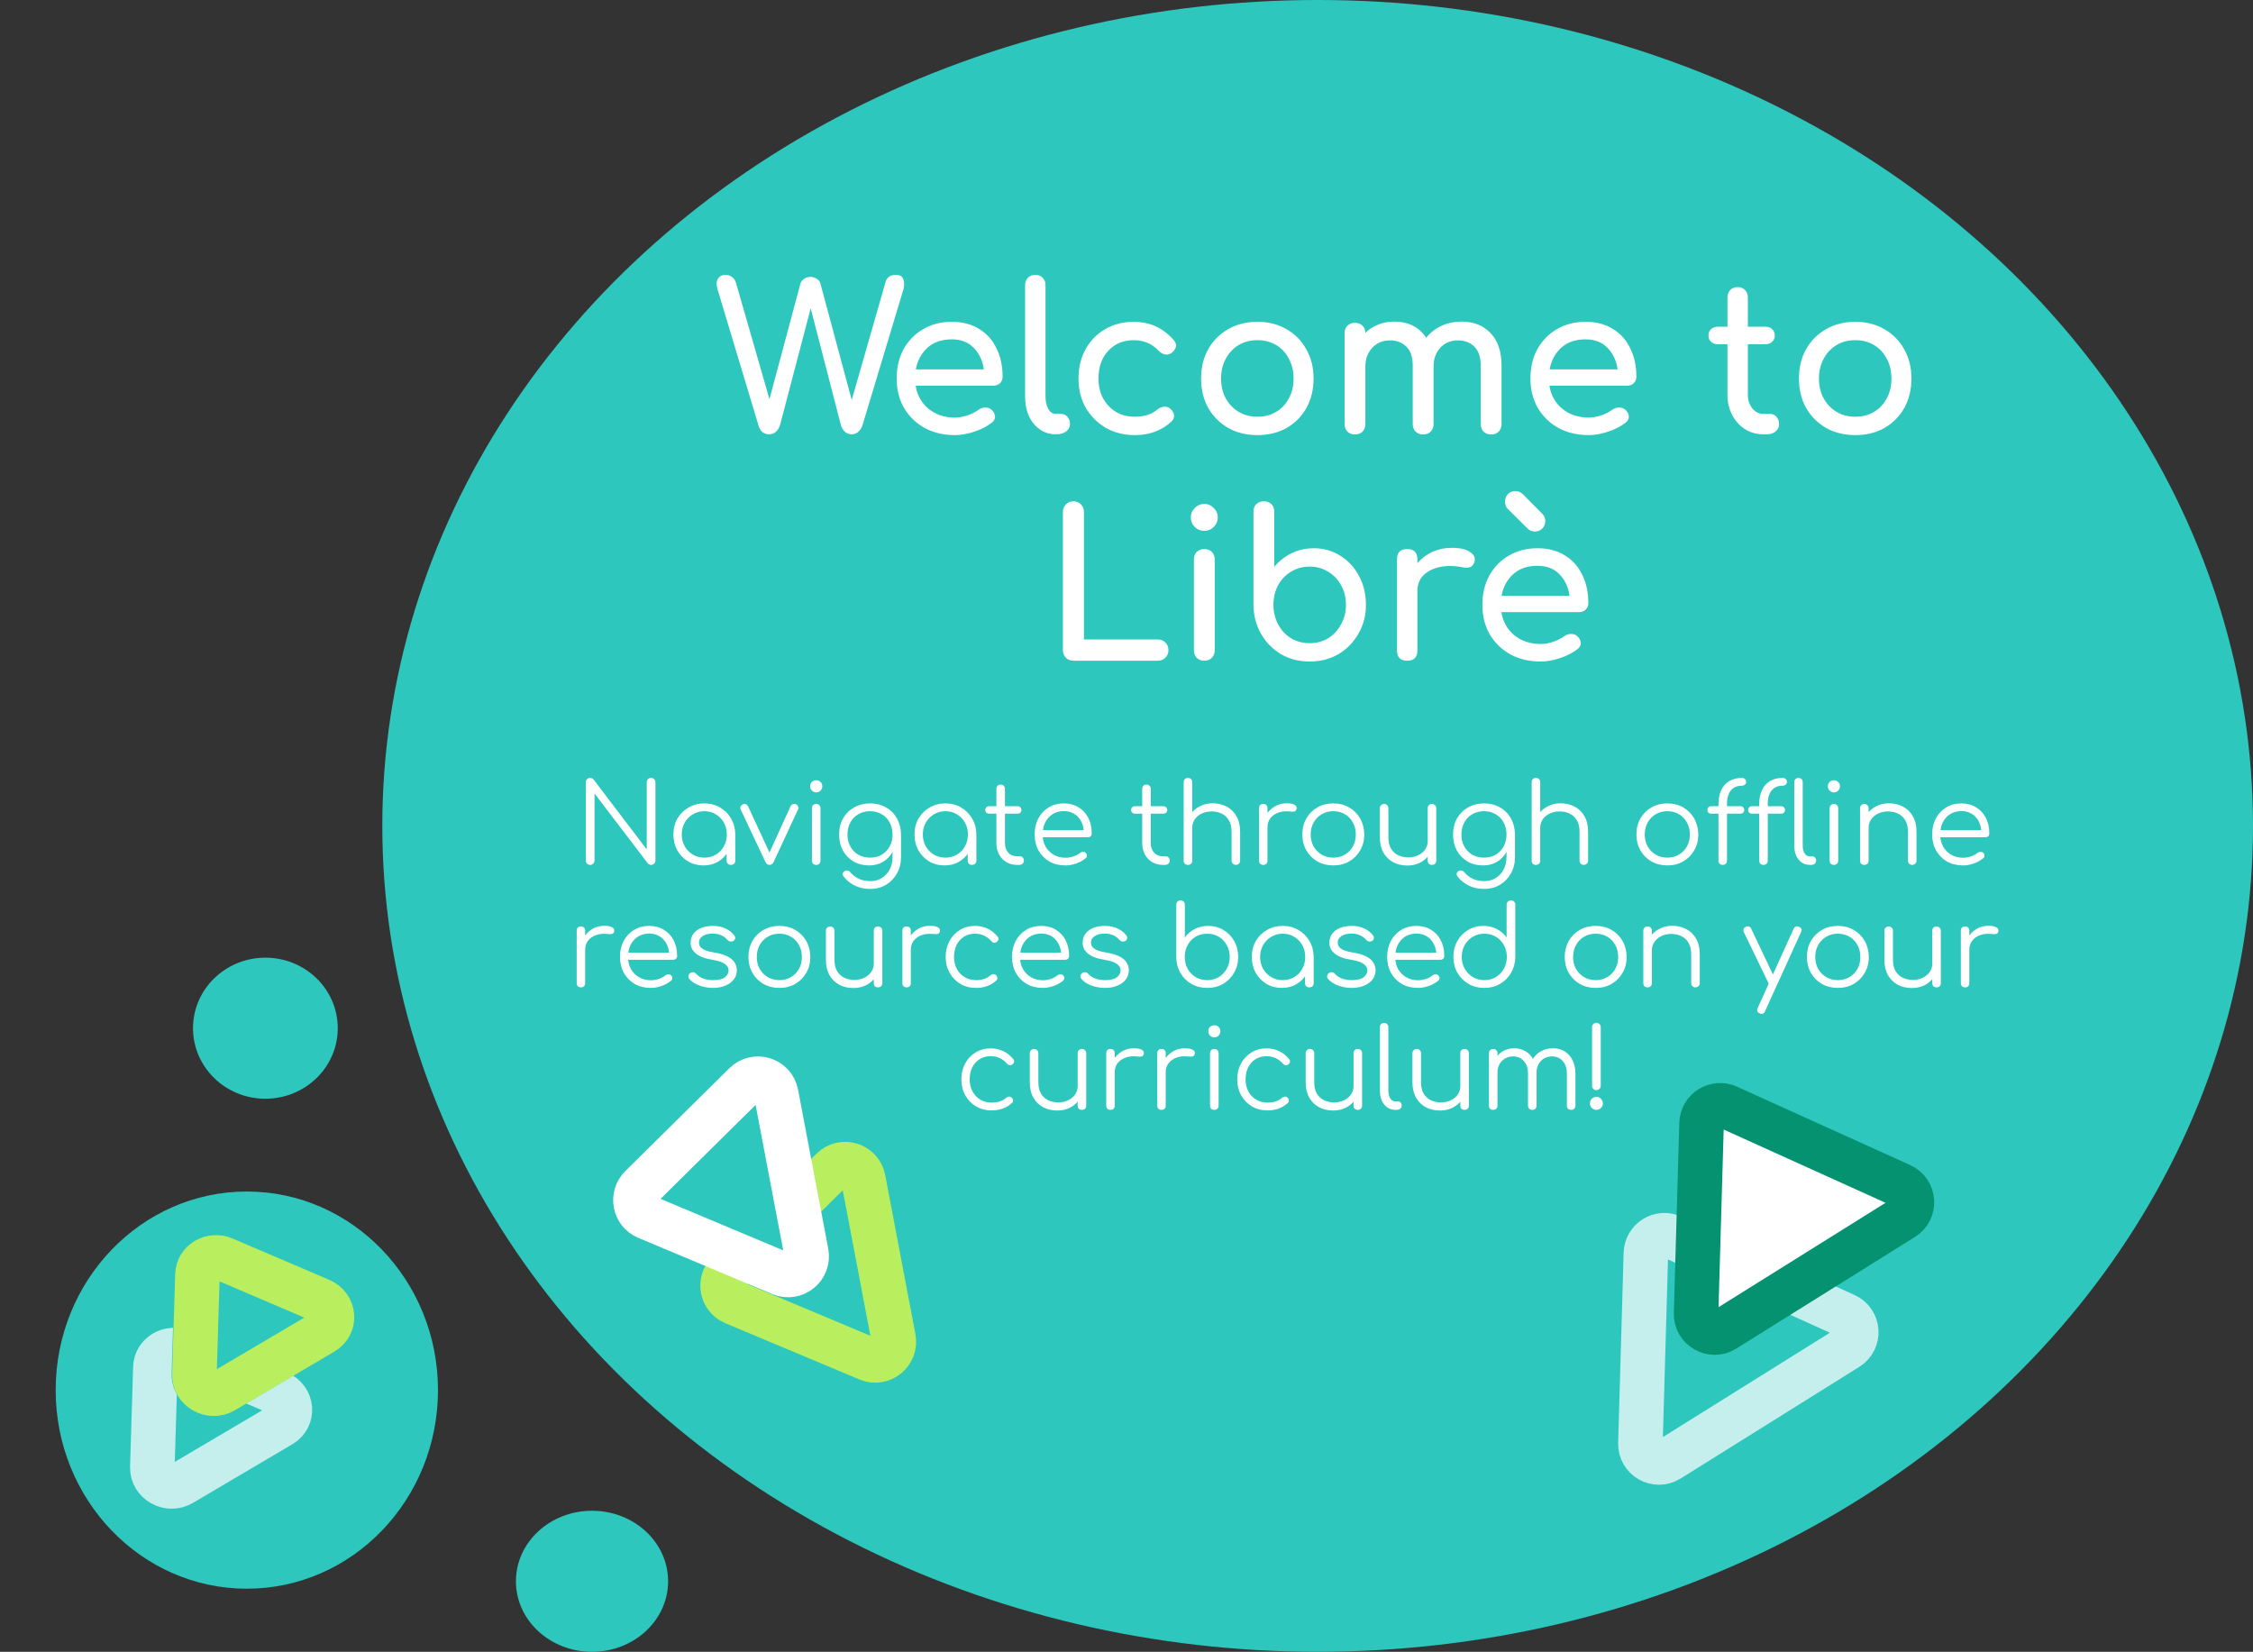 <svg width="607" height="445" viewBox="0 0 607 445" fill="none" xmlns="http://www.w3.org/2000/svg">
<rect x="0" y="0" width="607" height="445" fill="#333333" stroke="none"/>
<ellipse cx="355" cy="222.5" rx="252" ry="222.5" fill="#2DC7BD"/>
<ellipse cx="66.5" cy="374.5" rx="51.5" ry="53.5" fill="#2DC7BD"/>
<path d="M35.73 368.05C35.961 360.496 44.087 355.702 51.379 358.817L77.394 369.933C85.717 373.489 86.677 384.403 79.063 388.895L52.224 404.729C44.609 409.221 34.642 403.622 34.906 395L35.73 368.05Z" fill="#2DC7BD"/>
<path d="M41.864 368.353C41.969 364.919 45.663 362.74 48.978 364.156L74.993 375.272C78.776 376.889 79.213 381.849 75.752 383.891L48.912 399.726C45.451 401.767 40.921 399.222 41.04 395.303L41.864 368.353Z" stroke="white" stroke-opacity="0.72" stroke-width="12"/>
<path d="M47.065 343.076C47.296 335.522 55.422 330.728 62.715 333.844L88.73 344.96C97.052 348.516 98.013 359.429 90.399 363.921L63.559 379.756C55.945 384.248 45.977 378.648 46.241 370.027L47.065 343.076Z" fill="#2DC7BD"/>
<path d="M53.2 343.379C53.305 339.946 56.999 337.767 60.313 339.183L86.329 350.299C90.112 351.915 90.548 356.876 87.087 358.918L60.248 374.752C56.787 376.794 52.256 374.249 52.376 370.33L53.2 343.379Z" stroke="#EFFF39" stroke-opacity="0.72" stroke-width="12"/>
<ellipse cx="71.5" cy="277" rx="19.5" ry="19" fill="#2DC7BD"/>
<ellipse cx="159.5" cy="426" rx="20.5" ry="19" fill="#2DC7BD"/>
<path d="M437.438 337.456C437.665 329.604 445.812 324.513 452.969 327.752L499.648 348.876C507.649 352.497 508.39 363.573 500.942 368.226L452.784 398.317C445.336 402.971 435.706 397.45 435.96 388.671L437.438 337.456Z" fill="#2DC7BD"/>
<path d="M443.436 337.629C443.539 334.06 447.242 331.746 450.495 333.218L497.174 354.342C500.811 355.988 501.148 361.023 497.763 363.138L449.605 393.229C446.219 395.344 441.842 392.835 441.957 388.844L443.436 337.629Z" stroke="white" stroke-opacity="0.72" stroke-width="12"/>
<path d="M458.436 302.629C458.539 299.06 462.242 296.746 465.495 298.218L512.174 319.342C515.811 320.988 516.148 326.023 512.763 328.138L464.605 358.229C461.219 360.344 456.842 357.835 456.957 353.844L458.436 302.629Z" fill="white" stroke="#059270" stroke-width="12"/>
<path d="M195.387 356.476C188.171 353.447 186.382 344.026 191.974 338.498L219.985 310.808C226.25 304.615 236.842 307.887 238.481 316.521L246.619 359.381C248.258 368.015 239.621 375.039 231.536 371.646L195.387 356.476Z" fill="#2DC7BD"/>
<path d="M197.725 350.935C194.445 349.558 193.632 345.276 196.174 342.763L224.185 315.073C227.033 312.258 231.847 313.745 232.592 317.67L240.73 360.53C241.475 364.455 237.549 367.647 233.874 366.105L197.725 350.935Z" stroke="#EFFF39" stroke-opacity="0.72" stroke-width="12"/>
<path d="M174.245 327.926C170.964 326.549 170.151 322.266 172.693 319.754L200.704 292.064C203.552 289.249 208.367 290.736 209.112 294.661L217.249 337.521C217.994 341.445 214.068 344.638 210.393 343.096L174.245 327.926Z" fill="#2DC7BD" stroke="white" stroke-width="12"/>
<path d="M207.252 117C205.822 117 204.868 116.248 204.392 114.745L193.337 78.005C192.97 76.795 192.988 75.842 193.392 75.145C193.832 74.412 194.528 74.045 195.482 74.045C196.105 74.045 196.673 74.228 197.187 74.595C197.7 74.925 198.067 75.457 198.287 76.19L207.307 107.54L215.612 76.52C215.758 75.97 216.088 75.512 216.602 75.145C217.115 74.778 217.702 74.595 218.362 74.595C218.948 74.595 219.498 74.76 220.012 75.09C220.562 75.383 220.91 75.842 221.057 76.465L229.472 107.76L238.602 75.915C238.968 74.668 239.903 74.045 241.407 74.045C242.433 74.045 243.093 74.448 243.387 75.255C243.68 76.025 243.68 76.942 243.387 78.005L232.332 114.69C232.075 115.387 231.69 115.955 231.177 116.395C230.7 116.798 230.132 117 229.472 117C228.775 117 228.17 116.78 227.657 116.34C227.18 115.9 226.832 115.368 226.612 114.745L218.417 83.065L210.112 114.69C209.855 115.387 209.47 115.955 208.957 116.395C208.48 116.798 207.912 117 207.252 117ZM257.253 117.22C254.21 117.22 251.497 116.578 249.113 115.295C246.767 113.975 244.915 112.178 243.558 109.905C242.238 107.595 241.578 104.955 241.578 101.985C241.578 98.978 242.202 96.338 243.448 94.065C244.732 91.755 246.492 89.958 248.728 88.675C250.965 87.355 253.532 86.695 256.428 86.695C259.288 86.695 261.745 87.337 263.798 88.62C265.852 89.867 267.41 91.608 268.473 93.845C269.573 96.045 270.123 98.593 270.123 101.49C270.123 102.187 269.885 102.773 269.408 103.25C268.932 103.69 268.327 103.91 267.593 103.91H246.693C247.097 106.44 248.252 108.512 250.158 110.125C252.102 111.702 254.467 112.49 257.253 112.49C258.39 112.49 259.545 112.288 260.718 111.885C261.928 111.445 262.9 110.95 263.633 110.4C264.183 109.997 264.77 109.795 265.393 109.795C266.053 109.758 266.622 109.942 267.098 110.345C267.722 110.895 268.052 111.5 268.088 112.16C268.125 112.82 267.832 113.388 267.208 113.865C265.962 114.855 264.403 115.662 262.533 116.285C260.7 116.908 258.94 117.22 257.253 117.22ZM256.428 91.425C253.715 91.425 251.533 92.177 249.883 93.68C248.233 95.183 247.188 97.127 246.748 99.51H265.063C264.733 97.163 263.835 95.238 262.368 93.735C260.902 92.195 258.922 91.425 256.428 91.425ZM284.429 117C282.815 117 281.385 116.56 280.139 115.68C278.892 114.8 277.92 113.608 277.224 112.105C276.527 110.565 276.179 108.805 276.179 106.825V76.795C276.179 75.988 276.435 75.328 276.949 74.815C277.462 74.302 278.122 74.045 278.929 74.045C279.735 74.045 280.395 74.302 280.909 74.815C281.422 75.328 281.679 75.988 281.679 76.795V106.825C281.679 108.182 281.935 109.3 282.449 110.18C282.962 111.06 283.622 111.5 284.429 111.5H285.804C286.537 111.5 287.124 111.757 287.564 112.27C288.04 112.783 288.279 113.443 288.279 114.25C288.279 115.057 287.93 115.717 287.234 116.23C286.537 116.743 285.639 117 284.539 117H284.429ZM305.743 117.22C302.809 117.22 300.188 116.56 297.878 115.24C295.604 113.883 293.808 112.068 292.488 109.795C291.204 107.485 290.563 104.882 290.563 101.985C290.563 99.015 291.204 96.375 292.488 94.065C293.771 91.755 295.531 89.958 297.768 88.675C300.004 87.355 302.571 86.695 305.468 86.695C309.795 86.695 313.388 88.345 316.248 91.645C316.761 92.232 316.945 92.837 316.798 93.46C316.651 94.083 316.248 94.633 315.588 95.11C315.074 95.477 314.506 95.605 313.883 95.495C313.259 95.348 312.691 95.018 312.178 94.505C310.381 92.598 308.144 91.645 305.468 91.645C302.644 91.645 300.353 92.598 298.593 94.505C296.833 96.375 295.953 98.868 295.953 101.985C295.953 103.965 296.356 105.725 297.163 107.265C298.006 108.805 299.161 110.033 300.628 110.95C302.094 111.83 303.8 112.27 305.743 112.27C308.236 112.27 310.253 111.628 311.793 110.345C312.379 109.868 312.984 109.612 313.608 109.575C314.231 109.502 314.781 109.667 315.258 110.07C315.881 110.583 316.229 111.17 316.303 111.83C316.376 112.453 316.156 113.022 315.643 113.535C313.003 115.992 309.703 117.22 305.743 117.22ZM338.775 117.22C335.805 117.22 333.183 116.578 330.91 115.295C328.637 113.975 326.84 112.178 325.52 109.905C324.237 107.595 323.595 104.955 323.595 101.985C323.595 98.978 324.237 96.338 325.52 94.065C326.84 91.755 328.637 89.958 330.91 88.675C333.183 87.355 335.805 86.695 338.775 86.695C341.708 86.695 344.312 87.355 346.585 88.675C348.858 89.958 350.637 91.755 351.92 94.065C353.24 96.338 353.9 98.978 353.9 101.985C353.9 104.955 353.258 107.595 351.975 109.905C350.692 112.178 348.913 113.975 346.64 115.295C344.367 116.578 341.745 117.22 338.775 117.22ZM338.775 112.27C340.682 112.27 342.368 111.83 343.835 110.95C345.302 110.07 346.438 108.86 347.245 107.32C348.088 105.78 348.51 104.002 348.51 101.985C348.51 99.968 348.088 98.19 347.245 96.65C346.438 95.073 345.302 93.845 343.835 92.965C342.368 92.085 340.682 91.645 338.775 91.645C336.868 91.645 335.182 92.085 333.715 92.965C332.248 93.845 331.093 95.073 330.25 96.65C329.407 98.19 328.985 99.968 328.985 101.985C328.985 104.002 329.407 105.78 330.25 107.32C331.093 108.86 332.248 110.07 333.715 110.95C335.182 111.83 336.868 112.27 338.775 112.27ZM365.054 117.055C364.248 117.055 363.569 116.798 363.019 116.285C362.506 115.735 362.249 115.057 362.249 114.25V89.775C362.249 88.932 362.506 88.253 363.019 87.74C363.569 87.227 364.248 86.97 365.054 86.97C365.898 86.97 366.576 87.227 367.089 87.74C367.603 88.253 367.859 88.895 367.859 89.665C368.813 88.712 369.949 87.978 371.269 87.465C372.589 86.915 374.019 86.64 375.559 86.64C379.409 86.64 382.306 88.088 384.249 90.985C385.313 89.628 386.669 88.565 388.319 87.795C389.969 87.025 391.821 86.64 393.874 86.64C397.028 86.64 399.594 87.667 401.574 89.72C403.554 91.773 404.544 94.707 404.544 98.52V114.25C404.544 115.057 404.288 115.735 403.774 116.285C403.261 116.798 402.583 117.055 401.739 117.055C400.933 117.055 400.254 116.798 399.704 116.285C399.191 115.735 398.934 115.057 398.934 114.25V98.52C398.934 96.21 398.366 94.505 397.229 93.405C396.093 92.268 394.608 91.7 392.774 91.7C390.868 91.7 389.291 92.36 388.044 93.68C386.834 95 386.229 96.687 386.229 98.74V114.25C386.229 115.057 385.973 115.735 385.459 116.285C384.946 116.798 384.268 117.055 383.424 117.055C382.618 117.055 381.939 116.798 381.389 116.285C380.876 115.735 380.619 115.057 380.619 114.25V98.52C380.619 96.21 380.051 94.505 378.914 93.405C377.778 92.268 376.293 91.7 374.459 91.7C372.553 91.7 370.976 92.36 369.729 93.68C368.483 95 367.859 96.687 367.859 98.74V114.25C367.859 115.057 367.603 115.735 367.089 116.285C366.576 116.798 365.898 117.055 365.054 117.055ZM428.001 117.22C424.957 117.22 422.244 116.578 419.861 115.295C417.514 113.975 415.662 112.178 414.306 109.905C412.986 107.595 412.326 104.955 412.326 101.985C412.326 98.978 412.949 96.338 414.196 94.065C415.479 91.755 417.239 89.958 419.476 88.675C421.712 87.355 424.279 86.695 427.176 86.695C430.036 86.695 432.492 87.337 434.546 88.62C436.599 89.867 438.157 91.608 439.221 93.845C440.321 96.045 440.871 98.593 440.871 101.49C440.871 102.187 440.632 102.773 440.156 103.25C439.679 103.69 439.074 103.91 438.341 103.91H417.441C417.844 106.44 418.999 108.512 420.906 110.125C422.849 111.702 425.214 112.49 428.001 112.49C429.137 112.49 430.292 112.288 431.466 111.885C432.676 111.445 433.647 110.95 434.381 110.4C434.931 109.997 435.517 109.795 436.141 109.795C436.801 109.758 437.369 109.942 437.846 110.345C438.469 110.895 438.799 111.5 438.836 112.16C438.872 112.82 438.579 113.388 437.956 113.865C436.709 114.855 435.151 115.662 433.281 116.285C431.447 116.908 429.687 117.22 428.001 117.22ZM427.176 91.425C424.462 91.425 422.281 92.177 420.631 93.68C418.981 95.183 417.936 97.127 417.496 99.51H435.811C435.481 97.163 434.582 95.238 433.116 93.735C431.649 92.195 429.669 91.425 427.176 91.425ZM475.084 117C473.251 117 471.601 116.542 470.134 115.625C468.667 114.672 467.512 113.388 466.669 111.775C465.826 110.162 465.404 108.347 465.404 106.33V92.745H462.874C462.104 92.745 461.481 92.525 461.004 92.085C460.527 91.645 460.289 91.095 460.289 90.435C460.289 89.702 460.527 89.115 461.004 88.675C461.481 88.235 462.104 88.015 462.874 88.015H465.404V80.095C465.404 79.288 465.661 78.628 466.174 78.115C466.687 77.602 467.347 77.345 468.154 77.345C468.961 77.345 469.621 77.602 470.134 78.115C470.647 78.628 470.904 79.288 470.904 80.095V88.015H475.579C476.349 88.015 476.972 88.235 477.449 88.675C477.926 89.115 478.164 89.702 478.164 90.435C478.164 91.095 477.926 91.645 477.449 92.085C476.972 92.525 476.349 92.745 475.579 92.745H470.904V106.33C470.904 107.797 471.307 109.025 472.114 110.015C472.921 111.005 473.911 111.5 475.084 111.5H476.954C477.614 111.5 478.164 111.757 478.604 112.27C479.081 112.783 479.319 113.443 479.319 114.25C479.319 115.057 479.007 115.717 478.384 116.23C477.797 116.743 477.027 117 476.074 117H475.084ZM499.854 117.22C496.884 117.22 494.262 116.578 491.989 115.295C489.716 113.975 487.919 112.178 486.599 109.905C485.316 107.595 484.674 104.955 484.674 101.985C484.674 98.978 485.316 96.338 486.599 94.065C487.919 91.755 489.716 89.958 491.989 88.675C494.262 87.355 496.884 86.695 499.854 86.695C502.787 86.695 505.391 87.355 507.664 88.675C509.937 89.958 511.716 91.755 512.999 94.065C514.319 96.338 514.979 98.978 514.979 101.985C514.979 104.955 514.337 107.595 513.054 109.905C511.771 112.178 509.992 113.975 507.719 115.295C505.446 116.578 502.824 117.22 499.854 117.22ZM499.854 112.27C501.761 112.27 503.447 111.83 504.914 110.95C506.381 110.07 507.517 108.86 508.324 107.32C509.167 105.78 509.589 104.002 509.589 101.985C509.589 99.968 509.167 98.19 508.324 96.65C507.517 95.073 506.381 93.845 504.914 92.965C503.447 92.085 501.761 91.645 499.854 91.645C497.947 91.645 496.261 92.085 494.794 92.965C493.327 93.845 492.172 95.073 491.329 96.65C490.486 98.19 490.064 99.968 490.064 101.985C490.064 104.002 490.486 105.78 491.329 107.32C492.172 108.86 493.327 110.07 494.794 110.95C496.261 111.83 497.947 112.27 499.854 112.27ZM289.174 178C288.367 178 287.689 177.725 287.139 177.175C286.625 176.625 286.369 175.947 286.369 175.14V137.905C286.369 137.098 286.644 136.42 287.194 135.87C287.744 135.32 288.404 135.045 289.174 135.045C289.98 135.045 290.659 135.32 291.209 135.87C291.759 136.42 292.034 137.098 292.034 137.905V172.28H311.944C312.75 172.28 313.429 172.555 313.979 173.105C314.529 173.655 314.804 174.333 314.804 175.14C314.804 175.947 314.529 176.625 313.979 177.175C313.429 177.725 312.75 178 311.944 178H289.174ZM324.462 178C323.655 178 322.977 177.743 322.427 177.23C321.913 176.68 321.657 176.002 321.657 175.195V150.72C321.657 149.877 321.913 149.198 322.427 148.685C322.977 148.172 323.655 147.915 324.462 147.915C325.305 147.915 325.983 148.172 326.497 148.685C327.01 149.198 327.267 149.877 327.267 150.72V175.195C327.267 176.002 327.01 176.68 326.497 177.23C325.983 177.743 325.305 178 324.462 178ZM324.462 143.02C323.472 143.02 322.61 142.672 321.877 141.975C321.18 141.242 320.832 140.38 320.832 139.39C320.832 138.4 321.18 137.557 321.877 136.86C322.61 136.127 323.472 135.76 324.462 135.76C325.452 135.76 326.295 136.127 326.992 136.86C327.725 137.557 328.092 138.4 328.092 139.39C328.092 140.38 327.725 141.242 326.992 141.975C326.295 142.672 325.452 143.02 324.462 143.02ZM352.828 178.22C349.968 178.22 347.402 177.56 345.128 176.24C342.855 174.883 341.058 173.05 339.738 170.74C338.418 168.43 337.74 165.827 337.703 162.93V137.85C337.703 137.007 337.96 136.328 338.473 135.815C339.023 135.302 339.702 135.045 340.508 135.045C341.352 135.045 342.03 135.302 342.543 135.815C343.057 136.328 343.313 137.007 343.313 137.85V152.7C344.597 151.16 346.137 149.95 347.933 149.07C349.767 148.153 351.765 147.695 353.928 147.695C356.605 147.695 359.007 148.373 361.133 149.73C363.26 151.05 364.928 152.865 366.138 155.175C367.385 157.448 368.008 160.033 368.008 162.93C368.008 165.827 367.33 168.43 365.973 170.74C364.653 173.05 362.857 174.883 360.583 176.24C358.31 177.56 355.725 178.22 352.828 178.22ZM352.828 173.27C354.698 173.27 356.367 172.83 357.833 171.95C359.3 171.033 360.455 169.787 361.298 168.21C362.178 166.633 362.618 164.873 362.618 162.93C362.618 160.95 362.178 159.19 361.298 157.65C360.455 156.11 359.3 154.9 357.833 154.02C356.367 153.103 354.698 152.645 352.828 152.645C350.995 152.645 349.327 153.103 347.823 154.02C346.357 154.9 345.202 156.11 344.358 157.65C343.515 159.19 343.093 160.95 343.093 162.93C343.093 164.873 343.515 166.633 344.358 168.21C345.202 169.787 346.357 171.033 347.823 171.95C349.327 172.83 350.995 173.27 352.828 173.27ZM379.125 178C377.292 178 376.375 177.083 376.375 175.25V150.665C376.375 148.832 377.292 147.915 379.125 147.915C380.959 147.915 381.875 148.832 381.875 150.665V151.71C382.975 150.427 384.314 149.418 385.89 148.685C387.504 147.952 389.245 147.585 391.115 147.585C393.315 147.585 394.947 147.952 396.01 148.685C397.11 149.382 397.532 150.225 397.275 151.215C397.092 151.985 396.725 152.498 396.175 152.755C395.625 152.975 394.984 153.012 394.25 152.865C391.904 152.388 389.795 152.352 387.925 152.755C386.055 153.158 384.57 153.91 383.47 155.01C382.407 156.11 381.875 157.503 381.875 159.19V175.25C381.875 177.083 380.959 178 379.125 178ZM415.056 178.22C412.013 178.22 409.3 177.578 406.916 176.295C404.57 174.975 402.718 173.178 401.361 170.905C400.041 168.595 399.381 165.955 399.381 162.985C399.381 159.978 400.005 157.338 401.251 155.065C402.535 152.755 404.295 150.958 406.531 149.675C408.768 148.355 411.335 147.695 414.231 147.695C417.091 147.695 419.548 148.337 421.601 149.62C423.655 150.867 425.213 152.608 426.276 154.845C427.376 157.045 427.926 159.593 427.926 162.49C427.926 163.187 427.688 163.773 427.211 164.25C426.735 164.69 426.13 164.91 425.396 164.91H404.496C404.9 167.44 406.055 169.512 407.961 171.125C409.905 172.702 412.27 173.49 415.056 173.49C416.193 173.49 417.348 173.288 418.521 172.885C419.731 172.445 420.703 171.95 421.436 171.4C421.986 170.997 422.573 170.795 423.196 170.795C423.856 170.758 424.425 170.942 424.901 171.345C425.525 171.895 425.855 172.5 425.891 173.16C425.928 173.82 425.635 174.388 425.011 174.865C423.765 175.855 422.206 176.662 420.336 177.285C418.503 177.908 416.743 178.22 415.056 178.22ZM414.231 152.425C411.518 152.425 409.336 153.177 407.686 154.68C406.036 156.183 404.991 158.127 404.551 160.51H422.866C422.536 158.163 421.638 156.238 420.171 154.735C418.705 153.195 416.725 152.425 414.231 152.425ZM413.516 143.185C412.71 143.185 412.068 142.928 411.591 142.415L406.201 137.08C405.725 136.603 405.486 135.962 405.486 135.155C405.486 134.348 405.743 133.67 406.256 133.12C406.77 132.57 407.43 132.295 408.236 132.295C409.006 132.295 409.685 132.57 410.271 133.12L415.606 138.51C416.083 138.987 416.321 139.61 416.321 140.38C416.321 141.187 416.046 141.865 415.496 142.415C414.983 142.928 414.323 143.185 413.516 143.185Z" fill="white"/>
<path d="M159.008 233C158.668 233 158.388 232.89 158.168 232.67C157.948 232.45 157.838 232.17 157.838 231.83V210.74C157.838 210.4 157.948 210.12 158.168 209.9C158.388 209.68 158.668 209.57 159.008 209.57C159.368 209.57 159.668 209.71 159.908 209.99L174.248 228.83V210.74C174.248 210.4 174.358 210.12 174.578 209.9C174.798 209.68 175.078 209.57 175.418 209.57C175.738 209.57 176.008 209.68 176.228 209.9C176.468 210.12 176.588 210.4 176.588 210.74V231.83C176.588 232.17 176.468 232.45 176.228 232.67C176.008 232.89 175.738 233 175.418 233C175.258 233 175.098 232.97 174.938 232.91C174.778 232.85 174.648 232.75 174.548 232.61L160.178 213.77V231.83C160.178 232.17 160.058 232.45 159.818 232.67C159.598 232.89 159.328 233 159.008 233ZM189.524 233.15C187.984 233.15 186.604 232.79 185.384 232.07C184.164 231.33 183.194 230.33 182.474 229.07C181.774 227.81 181.424 226.39 181.424 224.81C181.424 223.21 181.784 221.78 182.504 220.52C183.244 219.26 184.244 218.27 185.504 217.55C186.764 216.81 188.184 216.44 189.764 216.44C191.344 216.44 192.754 216.81 193.994 217.55C195.254 218.27 196.244 219.26 196.964 220.52C197.704 221.78 198.084 223.21 198.104 224.81L197.174 225.53C197.174 226.97 196.834 228.27 196.154 229.43C195.494 230.57 194.584 231.48 193.424 232.16C192.284 232.82 190.984 233.15 189.524 233.15ZM189.764 231.05C190.924 231.05 191.954 230.78 192.854 230.24C193.774 229.7 194.494 228.96 195.014 228.02C195.554 227.06 195.824 225.99 195.824 224.81C195.824 223.61 195.554 222.54 195.014 221.6C194.494 220.66 193.774 219.92 192.854 219.38C191.954 218.82 190.924 218.54 189.764 218.54C188.624 218.54 187.594 218.82 186.674 219.38C185.754 219.92 185.024 220.66 184.484 221.6C183.944 222.54 183.674 223.61 183.674 224.81C183.674 225.99 183.944 227.06 184.484 228.02C185.024 228.96 185.754 229.7 186.674 230.24C187.594 230.78 188.624 231.05 189.764 231.05ZM196.934 233C196.594 233 196.314 232.9 196.094 232.7C195.874 232.48 195.764 232.2 195.764 231.86V226.73L196.334 224.36L198.104 224.81V231.86C198.104 232.2 197.994 232.48 197.774 232.7C197.554 232.9 197.274 233 196.934 233ZM207.298 233C206.818 233 206.458 232.74 206.218 232.22L199.558 218.09C199.438 217.83 199.428 217.57 199.528 217.31C199.628 217.05 199.828 216.85 200.128 216.71C200.408 216.57 200.678 216.55 200.938 216.65C201.198 216.75 201.398 216.93 201.538 217.19L207.928 231.02H206.698L212.998 217.19C213.118 216.91 213.318 216.73 213.598 216.65C213.898 216.55 214.188 216.56 214.468 216.68C214.748 216.82 214.938 217.03 215.038 217.31C215.138 217.57 215.128 217.82 215.008 218.06L208.438 232.22C208.198 232.74 207.818 233 207.298 233ZM219.92 233C219.56 233 219.27 232.9 219.05 232.7C218.85 232.48 218.75 232.19 218.75 231.83V217.76C218.75 217.4 218.85 217.12 219.05 216.92C219.27 216.7 219.56 216.59 219.92 216.59C220.26 216.59 220.53 216.7 220.73 216.92C220.95 217.12 221.06 217.4 221.06 217.76V231.83C221.06 232.19 220.95 232.48 220.73 232.7C220.53 232.9 220.26 233 219.92 233ZM219.89 213.47C219.45 213.47 219.07 213.31 218.75 212.99C218.43 212.67 218.27 212.28 218.27 211.82C218.27 211.32 218.43 210.93 218.75 210.65C219.09 210.35 219.48 210.2 219.92 210.2C220.34 210.2 220.71 210.35 221.03 210.65C221.37 210.93 221.54 211.32 221.54 211.82C221.54 212.28 221.38 212.67 221.06 212.99C220.74 213.31 220.35 213.47 219.89 213.47ZM234.172 233.15C232.592 233.15 231.192 232.8 229.972 232.1C228.752 231.38 227.792 230.39 227.092 229.13C226.412 227.87 226.072 226.43 226.072 224.81C226.072 223.17 226.432 221.72 227.152 220.46C227.872 219.2 228.862 218.22 230.122 217.52C231.382 216.8 232.812 216.44 234.412 216.44C236.032 216.44 237.462 216.8 238.702 217.52C239.962 218.22 240.942 219.2 241.642 220.46C242.362 221.72 242.732 223.17 242.752 224.81L241.402 225.53C241.402 227.01 241.092 228.33 240.472 229.49C239.852 230.63 238.992 231.53 237.892 232.19C236.812 232.83 235.572 233.15 234.172 233.15ZM234.472 239.48C232.892 239.48 231.502 239.18 230.302 238.58C229.102 238 228.112 237.2 227.332 236.18C227.112 235.94 227.012 235.68 227.032 235.4C227.072 235.12 227.222 234.89 227.482 234.71C227.742 234.53 228.032 234.47 228.352 234.53C228.672 234.59 228.922 234.74 229.102 234.98C229.682 235.7 230.422 236.28 231.322 236.72C232.242 237.16 233.302 237.38 234.502 237.38C235.622 237.38 236.632 237.11 237.532 236.57C238.432 236.03 239.142 235.27 239.662 234.29C240.202 233.31 240.472 232.16 240.472 230.84V226.28L241.342 224.54L242.752 224.81V230.93C242.752 232.55 242.392 234 241.672 235.28C240.952 236.58 239.972 237.6 238.732 238.34C237.492 239.1 236.072 239.48 234.472 239.48ZM234.412 231.05C235.592 231.05 236.632 230.79 237.532 230.27C238.452 229.73 239.172 228.99 239.692 228.05C240.212 227.11 240.472 226.03 240.472 224.81C240.472 223.59 240.212 222.51 239.692 221.57C239.172 220.61 238.452 219.87 237.532 219.35C236.632 218.81 235.592 218.54 234.412 218.54C233.232 218.54 232.182 218.81 231.262 219.35C230.342 219.87 229.622 220.61 229.102 221.57C228.582 222.51 228.322 223.59 228.322 224.81C228.322 226.03 228.582 227.11 229.102 228.05C229.622 228.99 230.342 229.73 231.262 230.27C232.182 230.79 233.232 231.05 234.412 231.05ZM254.475 233.15C252.935 233.15 251.555 232.79 250.335 232.07C249.115 231.33 248.145 230.33 247.425 229.07C246.725 227.81 246.375 226.39 246.375 224.81C246.375 223.21 246.735 221.78 247.455 220.52C248.195 219.26 249.195 218.27 250.455 217.55C251.715 216.81 253.135 216.44 254.715 216.44C256.295 216.44 257.705 216.81 258.945 217.55C260.205 218.27 261.195 219.26 261.915 220.52C262.655 221.78 263.035 223.21 263.055 224.81L262.125 225.53C262.125 226.97 261.785 228.27 261.105 229.43C260.445 230.57 259.535 231.48 258.375 232.16C257.235 232.82 255.935 233.15 254.475 233.15ZM254.715 231.05C255.875 231.05 256.905 230.78 257.805 230.24C258.725 229.7 259.445 228.96 259.965 228.02C260.505 227.06 260.775 225.99 260.775 224.81C260.775 223.61 260.505 222.54 259.965 221.6C259.445 220.66 258.725 219.92 257.805 219.38C256.905 218.82 255.875 218.54 254.715 218.54C253.575 218.54 252.545 218.82 251.625 219.38C250.705 219.92 249.975 220.66 249.435 221.6C248.895 222.54 248.625 223.61 248.625 224.81C248.625 225.99 248.895 227.06 249.435 228.02C249.975 228.96 250.705 229.7 251.625 230.24C252.545 230.78 253.575 231.05 254.715 231.05ZM261.885 233C261.545 233 261.265 232.9 261.045 232.7C260.825 232.48 260.715 232.2 260.715 231.86V226.73L261.285 224.36L263.055 224.81V231.86C263.055 232.2 262.945 232.48 262.725 232.7C262.505 232.9 262.225 233 261.885 233ZM273.968 233C272.908 233 271.958 232.75 271.118 232.25C270.298 231.75 269.648 231.07 269.168 230.21C268.688 229.33 268.448 228.33 268.448 227.21V212.54C268.448 212.2 268.548 211.92 268.748 211.7C268.968 211.48 269.248 211.37 269.588 211.37C269.928 211.37 270.208 211.48 270.428 211.7C270.648 211.92 270.758 212.2 270.758 212.54V227.21C270.758 228.23 271.058 229.07 271.658 229.73C272.258 230.37 273.028 230.69 273.968 230.69H274.778C275.098 230.69 275.358 230.8 275.558 231.02C275.758 231.24 275.858 231.52 275.858 231.86C275.858 232.2 275.738 232.48 275.498 232.7C275.258 232.9 274.958 233 274.598 233H273.968ZM266.498 219.2C266.198 219.2 265.948 219.11 265.748 218.93C265.548 218.73 265.448 218.49 265.448 218.21C265.448 217.91 265.548 217.67 265.748 217.49C265.948 217.29 266.198 217.19 266.498 217.19H274.148C274.448 217.19 274.698 217.29 274.898 217.49C275.098 217.67 275.198 217.91 275.198 218.21C275.198 218.49 275.098 218.73 274.898 218.93C274.698 219.11 274.448 219.2 274.148 219.2H266.498ZM287.058 233.15C285.438 233.15 283.998 232.8 282.738 232.1C281.498 231.38 280.518 230.39 279.798 229.13C279.098 227.87 278.748 226.43 278.748 224.81C278.748 223.17 279.078 221.73 279.738 220.49C280.418 219.23 281.348 218.24 282.528 217.52C283.708 216.8 285.068 216.44 286.608 216.44C288.128 216.44 289.448 216.79 290.568 217.49C291.708 218.17 292.588 219.12 293.208 220.34C293.828 221.56 294.138 222.95 294.138 224.51C294.138 224.83 294.038 225.09 293.838 225.29C293.638 225.47 293.378 225.56 293.058 225.56H280.308V223.64H293.298L292.008 224.57C292.028 223.41 291.818 222.37 291.378 221.45C290.938 220.53 290.308 219.81 289.488 219.29C288.688 218.77 287.728 218.51 286.608 218.51C285.468 218.51 284.468 218.78 283.608 219.32C282.748 219.86 282.078 220.61 281.598 221.57C281.138 222.51 280.908 223.59 280.908 224.81C280.908 226.03 281.168 227.11 281.688 228.05C282.228 228.99 282.958 229.73 283.878 230.27C284.798 230.81 285.858 231.08 287.058 231.08C287.778 231.08 288.498 230.96 289.218 230.72C289.958 230.46 290.548 230.14 290.988 229.76C291.208 229.58 291.458 229.49 291.738 229.49C292.018 229.47 292.258 229.54 292.458 229.7C292.718 229.94 292.848 230.2 292.848 230.48C292.868 230.76 292.758 231 292.518 231.2C291.858 231.76 291.018 232.23 289.998 232.61C288.978 232.97 287.998 233.15 287.058 233.15ZM313.255 233C312.195 233 311.245 232.75 310.405 232.25C309.585 231.75 308.935 231.07 308.455 230.21C307.975 229.33 307.735 228.33 307.735 227.21V212.54C307.735 212.2 307.835 211.92 308.035 211.7C308.255 211.48 308.535 211.37 308.875 211.37C309.215 211.37 309.495 211.48 309.715 211.7C309.935 211.92 310.045 212.2 310.045 212.54V227.21C310.045 228.23 310.345 229.07 310.945 229.73C311.545 230.37 312.315 230.69 313.255 230.69H314.065C314.385 230.69 314.645 230.8 314.845 231.02C315.045 231.24 315.145 231.52 315.145 231.86C315.145 232.2 315.025 232.48 314.785 232.7C314.545 232.9 314.245 233 313.885 233H313.255ZM305.785 219.2C305.485 219.2 305.235 219.11 305.035 218.93C304.835 218.73 304.735 218.49 304.735 218.21C304.735 217.91 304.835 217.67 305.035 217.49C305.235 217.29 305.485 217.19 305.785 217.19H313.435C313.735 217.19 313.985 217.29 314.185 217.49C314.385 217.67 314.485 217.91 314.485 218.21C314.485 218.49 314.385 218.73 314.185 218.93C313.985 219.11 313.735 219.2 313.435 219.2H305.785ZM332.975 233C332.635 233 332.355 232.89 332.135 232.67C331.915 232.45 331.805 232.18 331.805 231.86V224.06C331.805 222.82 331.565 221.8 331.085 221C330.625 220.2 329.985 219.6 329.165 219.2C328.365 218.8 327.455 218.6 326.435 218.6C325.455 218.6 324.565 218.79 323.765 219.17C322.985 219.55 322.365 220.07 321.905 220.73C321.445 221.39 321.215 222.14 321.215 222.98H319.565C319.605 221.72 319.945 220.6 320.585 219.62C321.225 218.62 322.075 217.84 323.135 217.28C324.195 216.7 325.375 216.41 326.675 216.41C328.095 216.41 329.365 216.71 330.485 217.31C331.605 217.89 332.485 218.75 333.125 219.89C333.785 221.03 334.115 222.42 334.115 224.06V231.86C334.115 232.18 334.005 232.45 333.785 232.67C333.565 232.89 333.295 233 332.975 233ZM320.075 233C319.715 233 319.425 232.9 319.205 232.7C319.005 232.48 318.905 232.2 318.905 231.86V217.76C318.905 217.4 319.005 217.12 319.205 216.92C319.425 216.7 319.715 216.59 320.075 216.59C320.415 216.59 320.685 216.7 320.885 216.92C321.105 217.12 321.215 217.4 321.215 217.76V231.86C321.215 232.2 321.105 232.48 320.885 232.7C320.685 232.9 320.415 233 320.075 233ZM320.075 226.31C319.715 226.31 319.425 226.2 319.205 225.98C319.005 225.76 318.905 225.48 318.905 225.14V210.74C318.905 210.38 319.005 210.1 319.205 209.9C319.425 209.68 319.715 209.57 320.075 209.57C320.415 209.57 320.685 209.68 320.885 209.9C321.105 210.1 321.215 210.38 321.215 210.74V225.14C321.215 225.48 321.105 225.76 320.885 225.98C320.685 226.2 320.415 226.31 320.075 226.31ZM340.168 222.89C340.228 221.65 340.548 220.54 341.128 219.56C341.728 218.58 342.498 217.81 343.438 217.25C344.398 216.69 345.458 216.41 346.618 216.41C347.538 216.41 348.248 216.54 348.748 216.8C349.248 217.06 349.438 217.44 349.318 217.94C349.238 218.24 349.098 218.44 348.898 218.54C348.718 218.64 348.488 218.68 348.208 218.66C347.948 218.64 347.648 218.62 347.308 218.6C346.188 218.5 345.188 218.62 344.308 218.96C343.448 219.28 342.758 219.78 342.238 220.46C341.738 221.14 341.488 221.95 341.488 222.89H340.168ZM340.348 233C339.988 233 339.708 232.9 339.508 232.7C339.308 232.5 339.208 232.22 339.208 231.86V217.73C339.208 217.37 339.308 217.09 339.508 216.89C339.708 216.69 339.988 216.59 340.348 216.59C340.708 216.59 340.988 216.69 341.188 216.89C341.388 217.09 341.488 217.37 341.488 217.73V231.86C341.488 232.22 341.388 232.5 341.188 232.7C340.988 232.9 340.708 233 340.348 233ZM359.217 233.15C357.617 233.15 356.187 232.79 354.927 232.07C353.667 231.35 352.677 230.36 351.957 229.1C351.237 227.84 350.877 226.41 350.877 224.81C350.877 223.19 351.237 221.75 351.957 220.49C352.677 219.23 353.667 218.24 354.927 217.52C356.187 216.8 357.617 216.44 359.217 216.44C360.817 216.44 362.237 216.8 363.477 217.52C364.737 218.24 365.727 219.23 366.447 220.49C367.167 221.75 367.537 223.19 367.557 224.81C367.557 226.41 367.187 227.84 366.447 229.1C365.727 230.36 364.737 231.35 363.477 232.07C362.237 232.79 360.817 233.15 359.217 233.15ZM359.217 231.05C360.377 231.05 361.417 230.78 362.337 230.24C363.257 229.7 363.977 228.96 364.497 228.02C365.017 227.08 365.277 226.01 365.277 224.81C365.277 223.61 365.017 222.54 364.497 221.6C363.977 220.64 363.257 219.89 362.337 219.35C361.417 218.81 360.377 218.54 359.217 218.54C358.057 218.54 357.017 218.81 356.097 219.35C355.177 219.89 354.447 220.64 353.907 221.6C353.387 222.54 353.127 223.61 353.127 224.81C353.127 226.01 353.387 227.08 353.907 228.02C354.447 228.96 355.177 229.7 356.097 230.24C357.017 230.78 358.057 231.05 359.217 231.05ZM379.19 233.18C377.77 233.18 376.5 232.89 375.38 232.31C374.26 231.71 373.37 230.84 372.71 229.7C372.07 228.56 371.75 227.17 371.75 225.53V217.73C371.75 217.41 371.86 217.14 372.08 216.92C372.3 216.7 372.57 216.59 372.89 216.59C373.23 216.59 373.51 216.7 373.73 216.92C373.95 217.14 374.06 217.41 374.06 217.73V225.53C374.06 226.77 374.29 227.79 374.75 228.59C375.23 229.39 375.87 229.99 376.67 230.39C377.49 230.79 378.41 230.99 379.43 230.99C380.41 230.99 381.29 230.8 382.07 230.42C382.87 230.04 383.5 229.52 383.96 228.86C384.42 228.2 384.65 227.45 384.65 226.61H386.3C386.24 227.87 385.89 229 385.25 230C384.63 230.98 383.79 231.76 382.73 232.34C381.67 232.9 380.49 233.18 379.19 233.18ZM385.79 233C385.45 233 385.17 232.9 384.95 232.7C384.75 232.48 384.65 232.19 384.65 231.83V217.73C384.65 217.39 384.75 217.12 384.95 216.92C385.17 216.7 385.45 216.59 385.79 216.59C386.13 216.59 386.41 216.7 386.63 216.92C386.85 217.12 386.96 217.39 386.96 217.73V231.83C386.96 232.19 386.85 232.48 386.63 232.7C386.41 232.9 386.13 233 385.79 233ZM399.582 233.15C398.002 233.15 396.602 232.8 395.382 232.1C394.162 231.38 393.202 230.39 392.502 229.13C391.822 227.87 391.482 226.43 391.482 224.81C391.482 223.17 391.842 221.72 392.562 220.46C393.282 219.2 394.272 218.22 395.532 217.52C396.792 216.8 398.222 216.44 399.822 216.44C401.442 216.44 402.872 216.8 404.112 217.52C405.372 218.22 406.352 219.2 407.052 220.46C407.772 221.72 408.142 223.17 408.162 224.81L406.812 225.53C406.812 227.01 406.502 228.33 405.882 229.49C405.262 230.63 404.402 231.53 403.302 232.19C402.222 232.83 400.982 233.15 399.582 233.15ZM399.882 239.48C398.302 239.48 396.912 239.18 395.712 238.58C394.512 238 393.522 237.2 392.742 236.18C392.522 235.94 392.422 235.68 392.442 235.4C392.482 235.12 392.632 234.89 392.892 234.71C393.152 234.53 393.442 234.47 393.762 234.53C394.082 234.59 394.332 234.74 394.512 234.98C395.092 235.7 395.832 236.28 396.732 236.72C397.652 237.16 398.712 237.38 399.912 237.38C401.032 237.38 402.042 237.11 402.942 236.57C403.842 236.03 404.552 235.27 405.072 234.29C405.612 233.31 405.882 232.16 405.882 230.84V226.28L406.752 224.54L408.162 224.81V230.93C408.162 232.55 407.802 234 407.082 235.28C406.362 236.58 405.382 237.6 404.142 238.34C402.902 239.1 401.482 239.48 399.882 239.48ZM399.822 231.05C401.002 231.05 402.042 230.79 402.942 230.27C403.862 229.73 404.582 228.99 405.102 228.05C405.622 227.11 405.882 226.03 405.882 224.81C405.882 223.59 405.622 222.51 405.102 221.57C404.582 220.61 403.862 219.87 402.942 219.35C402.042 218.81 401.002 218.54 399.822 218.54C398.642 218.54 397.592 218.81 396.672 219.35C395.752 219.87 395.032 220.61 394.512 221.57C393.992 222.51 393.732 223.59 393.732 224.81C393.732 226.03 393.992 227.11 394.512 228.05C395.032 228.99 395.752 229.73 396.672 230.27C397.592 230.79 398.642 231.05 399.822 231.05ZM426.725 233C426.385 233 426.105 232.89 425.885 232.67C425.665 232.45 425.555 232.18 425.555 231.86V224.06C425.555 222.82 425.315 221.8 424.835 221C424.375 220.2 423.735 219.6 422.915 219.2C422.115 218.8 421.205 218.6 420.185 218.6C419.205 218.6 418.315 218.79 417.515 219.17C416.735 219.55 416.115 220.07 415.655 220.73C415.195 221.39 414.965 222.14 414.965 222.98H413.315C413.355 221.72 413.695 220.6 414.335 219.62C414.975 218.62 415.825 217.84 416.885 217.28C417.945 216.7 419.125 216.41 420.425 216.41C421.845 216.41 423.115 216.71 424.235 217.31C425.355 217.89 426.235 218.75 426.875 219.89C427.535 221.03 427.865 222.42 427.865 224.06V231.86C427.865 232.18 427.755 232.45 427.535 232.67C427.315 232.89 427.045 233 426.725 233ZM413.825 233C413.465 233 413.175 232.9 412.955 232.7C412.755 232.48 412.655 232.2 412.655 231.86V217.76C412.655 217.4 412.755 217.12 412.955 216.92C413.175 216.7 413.465 216.59 413.825 216.59C414.165 216.59 414.435 216.7 414.635 216.92C414.855 217.12 414.965 217.4 414.965 217.76V231.86C414.965 232.2 414.855 232.48 414.635 232.7C414.435 232.9 414.165 233 413.825 233ZM413.825 226.31C413.465 226.31 413.175 226.2 412.955 225.98C412.755 225.76 412.655 225.48 412.655 225.14V210.74C412.655 210.38 412.755 210.1 412.955 209.9C413.175 209.68 413.465 209.57 413.825 209.57C414.165 209.57 414.435 209.68 414.635 209.9C414.855 210.1 414.965 210.38 414.965 210.74V225.14C414.965 225.48 414.855 225.76 414.635 225.98C414.435 226.2 414.165 226.31 413.825 226.31ZM449.217 233.15C447.617 233.15 446.187 232.79 444.927 232.07C443.667 231.35 442.677 230.36 441.957 229.1C441.237 227.84 440.877 226.41 440.877 224.81C440.877 223.19 441.237 221.75 441.957 220.49C442.677 219.23 443.667 218.24 444.927 217.52C446.187 216.8 447.617 216.44 449.217 216.44C450.817 216.44 452.237 216.8 453.477 217.52C454.737 218.24 455.727 219.23 456.447 220.49C457.167 221.75 457.537 223.19 457.557 224.81C457.557 226.41 457.187 227.84 456.447 229.1C455.727 230.36 454.737 231.35 453.477 232.07C452.237 232.79 450.817 233.15 449.217 233.15ZM449.217 231.05C450.377 231.05 451.417 230.78 452.337 230.24C453.257 229.7 453.977 228.96 454.497 228.02C455.017 227.08 455.277 226.01 455.277 224.81C455.277 223.61 455.017 222.54 454.497 221.6C453.977 220.64 453.257 219.89 452.337 219.35C451.417 218.81 450.377 218.54 449.217 218.54C448.057 218.54 447.017 218.81 446.097 219.35C445.177 219.89 444.447 220.64 443.907 221.6C443.387 222.54 443.127 223.61 443.127 224.81C443.127 226.01 443.387 227.08 443.907 228.02C444.447 228.96 445.177 229.7 446.097 230.24C447.017 230.78 448.057 231.05 449.217 231.05ZM464.09 233C463.79 233 463.53 232.9 463.31 232.7C463.09 232.48 462.98 232.19 462.98 231.83V216.62C462.98 215.22 463.22 213.99 463.7 212.93C464.18 211.87 464.89 211.05 465.83 210.47C466.77 209.87 467.92 209.57 469.28 209.57C469.62 209.57 469.9 209.67 470.12 209.87C470.34 210.07 470.45 210.32 470.45 210.62C470.45 210.92 470.34 211.17 470.12 211.37C469.9 211.57 469.62 211.67 469.28 211.67C468.38 211.67 467.63 211.88 467.03 212.3C466.45 212.7 466.01 213.27 465.71 214.01C465.43 214.73 465.29 215.56 465.29 216.5V231.83C465.29 232.19 465.18 232.48 464.96 232.7C464.76 232.9 464.47 233 464.09 233ZM461.06 219.2C460.74 219.2 460.48 219.11 460.28 218.93C460.1 218.73 460.01 218.49 460.01 218.21C460.01 217.91 460.1 217.67 460.28 217.49C460.48 217.29 460.74 217.19 461.06 217.19H468.89C469.21 217.19 469.46 217.29 469.64 217.49C469.84 217.67 469.94 217.91 469.94 218.21C469.94 218.49 469.84 218.73 469.64 218.93C469.46 219.11 469.21 219.2 468.89 219.2H461.06ZM475.07 233C474.77 233 474.51 232.9 474.29 232.7C474.07 232.48 473.96 232.19 473.96 231.83V216.62C473.96 215.22 474.2 213.99 474.68 212.93C475.16 211.87 475.87 211.05 476.81 210.47C477.75 209.87 478.9 209.57 480.26 209.57C480.6 209.57 480.88 209.67 481.1 209.87C481.32 210.07 481.43 210.32 481.43 210.62C481.43 210.92 481.32 211.17 481.1 211.37C480.88 211.57 480.6 211.67 480.26 211.67C479.36 211.67 478.61 211.88 478.01 212.3C477.43 212.7 476.99 213.27 476.69 214.01C476.41 214.73 476.27 215.56 476.27 216.5V231.83C476.27 232.19 476.16 232.48 475.94 232.7C475.74 232.9 475.45 233 475.07 233ZM472.04 219.2C471.72 219.2 471.46 219.11 471.26 218.93C471.08 218.73 470.99 218.49 470.99 218.21C470.99 217.91 471.08 217.67 471.26 217.49C471.46 217.29 471.72 217.19 472.04 217.19H479.87C480.19 217.19 480.44 217.29 480.62 217.49C480.82 217.67 480.92 217.91 480.92 218.21C480.92 218.49 480.82 218.73 480.62 218.93C480.44 219.11 480.19 219.2 479.87 219.2H472.04ZM487.55 233C486.75 233 486.03 232.78 485.39 232.34C484.77 231.9 484.28 231.29 483.92 230.51C483.58 229.73 483.41 228.83 483.41 227.81V210.71C483.41 210.37 483.51 210.1 483.71 209.9C483.93 209.68 484.21 209.57 484.55 209.57C484.89 209.57 485.16 209.68 485.36 209.9C485.58 210.1 485.69 210.37 485.69 210.71V227.81C485.69 228.67 485.86 229.37 486.2 229.91C486.56 230.45 487.01 230.72 487.55 230.72H488.3C488.6 230.72 488.84 230.83 489.02 231.05C489.2 231.25 489.29 231.52 489.29 231.86C489.29 232.2 489.16 232.48 488.9 232.7C488.66 232.9 488.34 233 487.94 233H487.55ZM494.11 233C493.75 233 493.46 232.9 493.24 232.7C493.04 232.48 492.94 232.19 492.94 231.83V217.76C492.94 217.4 493.04 217.12 493.24 216.92C493.46 216.7 493.75 216.59 494.11 216.59C494.45 216.59 494.72 216.7 494.92 216.92C495.14 217.12 495.25 217.4 495.25 217.76V231.83C495.25 232.19 495.14 232.48 494.92 232.7C494.72 232.9 494.45 233 494.11 233ZM494.08 213.47C493.64 213.47 493.26 213.31 492.94 212.99C492.62 212.67 492.46 212.28 492.46 211.82C492.46 211.32 492.62 210.93 492.94 210.65C493.28 210.35 493.67 210.2 494.11 210.2C494.53 210.2 494.9 210.35 495.22 210.65C495.56 210.93 495.73 211.32 495.73 211.82C495.73 212.28 495.57 212.67 495.25 212.99C494.93 213.31 494.54 213.47 494.08 213.47ZM515.202 233C514.862 233 514.582 232.89 514.362 232.67C514.142 232.45 514.032 232.18 514.032 231.86V224.06C514.032 222.82 513.792 221.8 513.312 221C512.852 220.2 512.212 219.6 511.392 219.2C510.592 218.8 509.682 218.6 508.662 218.6C507.682 218.6 506.792 218.79 505.992 219.17C505.212 219.55 504.592 220.07 504.132 220.73C503.672 221.39 503.442 222.14 503.442 222.98H501.792C501.832 221.72 502.172 220.6 502.812 219.62C503.452 218.62 504.302 217.84 505.362 217.28C506.422 216.7 507.602 216.41 508.902 216.41C510.322 216.41 511.592 216.71 512.712 217.31C513.832 217.89 514.712 218.75 515.352 219.89C516.012 221.03 516.342 222.42 516.342 224.06V231.86C516.342 232.18 516.232 232.45 516.012 232.67C515.792 232.89 515.522 233 515.202 233ZM502.302 233C501.942 233 501.652 232.9 501.432 232.7C501.232 232.48 501.132 232.2 501.132 231.86V217.76C501.132 217.4 501.232 217.12 501.432 216.92C501.652 216.7 501.942 216.59 502.302 216.59C502.642 216.59 502.912 216.7 503.112 216.92C503.332 217.12 503.442 217.4 503.442 217.76V231.86C503.442 232.2 503.332 232.48 503.112 232.7C502.912 232.9 502.642 233 502.302 233ZM528.874 233.15C527.254 233.15 525.814 232.8 524.554 232.1C523.314 231.38 522.334 230.39 521.614 229.13C520.914 227.87 520.564 226.43 520.564 224.81C520.564 223.17 520.894 221.73 521.554 220.49C522.234 219.23 523.164 218.24 524.344 217.52C525.524 216.8 526.884 216.44 528.424 216.44C529.944 216.44 531.264 216.79 532.384 217.49C533.524 218.17 534.404 219.12 535.024 220.34C535.644 221.56 535.954 222.95 535.954 224.51C535.954 224.83 535.854 225.09 535.654 225.29C535.454 225.47 535.194 225.56 534.874 225.56H522.124V223.64H535.114L533.824 224.57C533.844 223.41 533.634 222.37 533.194 221.45C532.754 220.53 532.124 219.81 531.304 219.29C530.504 218.77 529.544 218.51 528.424 218.51C527.284 218.51 526.284 218.78 525.424 219.32C524.564 219.86 523.894 220.61 523.414 221.57C522.954 222.51 522.724 223.59 522.724 224.81C522.724 226.03 522.984 227.11 523.504 228.05C524.044 228.99 524.774 229.73 525.694 230.27C526.614 230.81 527.674 231.08 528.874 231.08C529.594 231.08 530.314 230.96 531.034 230.72C531.774 230.46 532.364 230.14 532.804 229.76C533.024 229.58 533.274 229.49 533.554 229.49C533.834 229.47 534.074 229.54 534.274 229.7C534.534 229.94 534.664 230.2 534.664 230.48C534.684 230.76 534.574 231 534.334 231.2C533.674 231.76 532.834 232.23 531.814 232.61C530.794 232.97 529.814 233.15 528.874 233.15ZM156.33 255.89C156.39 254.65 156.71 253.54 157.29 252.56C157.89 251.58 158.66 250.81 159.6 250.25C160.56 249.69 161.62 249.41 162.78 249.41C163.7 249.41 164.41 249.54 164.91 249.8C165.41 250.06 165.6 250.44 165.48 250.94C165.4 251.24 165.26 251.44 165.06 251.54C164.88 251.64 164.65 251.68 164.37 251.66C164.11 251.64 163.81 251.62 163.47 251.6C162.35 251.5 161.35 251.62 160.47 251.96C159.61 252.28 158.92 252.78 158.4 253.46C157.9 254.14 157.65 254.95 157.65 255.89H156.33ZM156.51 266C156.15 266 155.87 265.9 155.67 265.7C155.47 265.5 155.37 265.22 155.37 264.86V250.73C155.37 250.37 155.47 250.09 155.67 249.89C155.87 249.69 156.15 249.59 156.51 249.59C156.87 249.59 157.15 249.69 157.35 249.89C157.55 250.09 157.65 250.37 157.65 250.73V264.86C157.65 265.22 157.55 265.5 157.35 265.7C157.15 265.9 156.87 266 156.51 266ZM175.349 266.15C173.729 266.15 172.289 265.8 171.029 265.1C169.789 264.38 168.809 263.39 168.089 262.13C167.389 260.87 167.039 259.43 167.039 257.81C167.039 256.17 167.369 254.73 168.029 253.49C168.709 252.23 169.639 251.24 170.819 250.52C171.999 249.8 173.359 249.44 174.899 249.44C176.419 249.44 177.739 249.79 178.859 250.49C179.999 251.17 180.879 252.12 181.499 253.34C182.119 254.56 182.429 255.95 182.429 257.51C182.429 257.83 182.329 258.09 182.129 258.29C181.929 258.47 181.669 258.56 181.349 258.56H168.599V256.64H181.589L180.299 257.57C180.319 256.41 180.109 255.37 179.669 254.45C179.229 253.53 178.599 252.81 177.779 252.29C176.979 251.77 176.019 251.51 174.899 251.51C173.759 251.51 172.759 251.78 171.899 252.32C171.039 252.86 170.369 253.61 169.889 254.57C169.429 255.51 169.199 256.59 169.199 257.81C169.199 259.03 169.459 260.11 169.979 261.05C170.519 261.99 171.249 262.73 172.169 263.27C173.089 263.81 174.149 264.08 175.349 264.08C176.069 264.08 176.789 263.96 177.509 263.72C178.249 263.46 178.839 263.14 179.279 262.76C179.499 262.58 179.749 262.49 180.029 262.49C180.309 262.47 180.549 262.54 180.749 262.7C181.009 262.94 181.139 263.2 181.139 263.48C181.159 263.76 181.049 264 180.809 264.2C180.149 264.76 179.309 265.23 178.289 265.61C177.269 265.97 176.289 266.15 175.349 266.15ZM192.067 266.15C190.887 266.15 189.717 265.95 188.557 265.55C187.397 265.15 186.457 264.55 185.737 263.75C185.517 263.51 185.427 263.24 185.467 262.94C185.507 262.64 185.657 262.38 185.917 262.16C186.197 261.96 186.487 261.88 186.787 261.92C187.087 261.96 187.337 262.09 187.537 262.31C188.017 262.87 188.647 263.3 189.427 263.6C190.227 263.9 191.107 264.05 192.067 264.05C193.547 264.05 194.617 263.8 195.277 263.3C195.937 262.78 196.277 262.16 196.297 261.44C196.297 260.72 195.957 260.13 195.277 259.67C194.597 259.19 193.477 258.82 191.917 258.56C189.897 258.24 188.417 257.68 187.477 256.88C186.537 256.08 186.067 255.13 186.067 254.03C186.067 253.01 186.337 252.16 186.877 251.48C187.417 250.8 188.137 250.29 189.037 249.95C189.937 249.61 190.927 249.44 192.007 249.44C193.347 249.44 194.497 249.67 195.457 250.13C196.437 250.59 197.227 251.21 197.827 251.99C198.027 252.25 198.107 252.52 198.067 252.8C198.027 253.08 197.867 253.31 197.587 253.49C197.347 253.63 197.067 253.68 196.747 253.64C196.447 253.58 196.187 253.43 195.967 253.19C195.467 252.61 194.887 252.19 194.227 251.93C193.567 251.65 192.807 251.51 191.947 251.51C190.847 251.51 189.967 251.74 189.307 252.2C188.647 252.64 188.317 253.2 188.317 253.88C188.317 254.34 188.437 254.74 188.677 255.08C188.937 255.42 189.367 255.72 189.967 255.98C190.587 256.24 191.447 256.46 192.547 256.64C194.047 256.88 195.227 257.24 196.087 257.72C196.967 258.18 197.587 258.73 197.947 259.37C198.327 259.99 198.517 260.67 198.517 261.41C198.517 262.35 198.237 263.18 197.677 263.9C197.137 264.6 196.377 265.15 195.397 265.55C194.437 265.95 193.327 266.15 192.067 266.15ZM209.979 266.15C208.379 266.15 206.949 265.79 205.689 265.07C204.429 264.35 203.439 263.36 202.719 262.1C201.999 260.84 201.639 259.41 201.639 257.81C201.639 256.19 201.999 254.75 202.719 253.49C203.439 252.23 204.429 251.24 205.689 250.52C206.949 249.8 208.379 249.44 209.979 249.44C211.579 249.44 212.999 249.8 214.239 250.52C215.499 251.24 216.489 252.23 217.209 253.49C217.929 254.75 218.299 256.19 218.319 257.81C218.319 259.41 217.949 260.84 217.209 262.1C216.489 263.36 215.499 264.35 214.239 265.07C212.999 265.79 211.579 266.15 209.979 266.15ZM209.979 264.05C211.139 264.05 212.179 263.78 213.099 263.24C214.019 262.7 214.739 261.96 215.259 261.02C215.779 260.08 216.039 259.01 216.039 257.81C216.039 256.61 215.779 255.54 215.259 254.6C214.739 253.64 214.019 252.89 213.099 252.35C212.179 251.81 211.139 251.54 209.979 251.54C208.819 251.54 207.779 251.81 206.859 252.35C205.939 252.89 205.209 253.64 204.669 254.6C204.149 255.54 203.889 256.61 203.889 257.81C203.889 259.01 204.149 260.08 204.669 261.02C205.209 261.96 205.939 262.7 206.859 263.24C207.779 263.78 208.819 264.05 209.979 264.05ZM229.951 266.18C228.531 266.18 227.261 265.89 226.141 265.31C225.021 264.71 224.131 263.84 223.471 262.7C222.831 261.56 222.511 260.17 222.511 258.53V250.73C222.511 250.41 222.621 250.14 222.841 249.92C223.061 249.7 223.331 249.59 223.651 249.59C223.991 249.59 224.271 249.7 224.491 249.92C224.711 250.14 224.821 250.41 224.821 250.73V258.53C224.821 259.77 225.051 260.79 225.511 261.59C225.991 262.39 226.631 262.99 227.431 263.39C228.251 263.79 229.171 263.99 230.191 263.99C231.171 263.99 232.051 263.8 232.831 263.42C233.631 263.04 234.261 262.52 234.721 261.86C235.181 261.2 235.411 260.45 235.411 259.61H237.061C237.001 260.87 236.651 262 236.011 263C235.391 263.98 234.551 264.76 233.491 265.34C232.431 265.9 231.251 266.18 229.951 266.18ZM236.551 266C236.211 266 235.931 265.9 235.711 265.7C235.511 265.48 235.411 265.19 235.411 264.83V250.73C235.411 250.39 235.511 250.12 235.711 249.92C235.931 249.7 236.211 249.59 236.551 249.59C236.891 249.59 237.171 249.7 237.391 249.92C237.611 250.12 237.721 250.39 237.721 250.73V264.83C237.721 265.19 237.611 265.48 237.391 265.7C237.171 265.9 236.891 266 236.551 266ZM244.074 255.89C244.134 254.65 244.454 253.54 245.034 252.56C245.634 251.58 246.404 250.81 247.344 250.25C248.304 249.69 249.364 249.41 250.524 249.41C251.444 249.41 252.154 249.54 252.654 249.8C253.154 250.06 253.344 250.44 253.224 250.94C253.144 251.24 253.004 251.44 252.804 251.54C252.624 251.64 252.394 251.68 252.114 251.66C251.854 251.64 251.554 251.62 251.214 251.6C250.094 251.5 249.094 251.62 248.214 251.96C247.354 252.28 246.664 252.78 246.144 253.46C245.644 254.14 245.394 254.95 245.394 255.89H244.074ZM244.254 266C243.894 266 243.614 265.9 243.414 265.7C243.214 265.5 243.114 265.22 243.114 264.86V250.73C243.114 250.37 243.214 250.09 243.414 249.89C243.614 249.69 243.894 249.59 244.254 249.59C244.614 249.59 244.894 249.69 245.094 249.89C245.294 250.09 245.394 250.37 245.394 250.73V264.86C245.394 265.22 245.294 265.5 245.094 265.7C244.894 265.9 244.614 266 244.254 266ZM262.973 266.15C261.393 266.15 259.983 265.79 258.743 265.07C257.523 264.33 256.553 263.33 255.833 262.07C255.133 260.81 254.783 259.39 254.783 257.81C254.783 256.21 255.123 254.78 255.803 253.52C256.483 252.26 257.413 251.27 258.593 250.55C259.773 249.81 261.133 249.44 262.673 249.44C263.893 249.44 265.013 249.68 266.033 250.16C267.073 250.64 267.983 251.36 268.763 252.32C268.983 252.56 269.063 252.82 269.003 253.1C268.943 253.36 268.773 253.59 268.493 253.79C268.273 253.95 268.023 254.01 267.743 253.97C267.483 253.91 267.253 253.76 267.053 253.52C265.893 252.2 264.433 251.54 262.673 251.54C261.553 251.54 260.563 251.81 259.703 252.35C258.863 252.89 258.203 253.63 257.723 254.57C257.263 255.51 257.033 256.59 257.033 257.81C257.033 259.01 257.283 260.08 257.783 261.02C258.283 261.96 258.983 262.7 259.883 263.24C260.783 263.78 261.813 264.05 262.973 264.05C263.753 264.05 264.463 263.95 265.103 263.75C265.763 263.53 266.343 263.2 266.843 262.76C267.083 262.56 267.333 262.45 267.593 262.43C267.853 262.41 268.093 262.49 268.313 262.67C268.553 262.89 268.683 263.14 268.703 263.42C268.743 263.7 268.653 263.94 268.433 264.14C266.973 265.48 265.153 266.15 262.973 266.15ZM280.964 266.15C279.344 266.15 277.904 265.8 276.644 265.1C275.404 264.38 274.424 263.39 273.704 262.13C273.004 260.87 272.654 259.43 272.654 257.81C272.654 256.17 272.984 254.73 273.644 253.49C274.324 252.23 275.254 251.24 276.434 250.52C277.614 249.8 278.974 249.44 280.514 249.44C282.034 249.44 283.354 249.79 284.474 250.49C285.614 251.17 286.494 252.12 287.114 253.34C287.734 254.56 288.044 255.95 288.044 257.51C288.044 257.83 287.944 258.09 287.744 258.29C287.544 258.47 287.284 258.56 286.964 258.56H274.214V256.64H287.204L285.914 257.57C285.934 256.41 285.724 255.37 285.284 254.45C284.844 253.53 284.214 252.81 283.394 252.29C282.594 251.77 281.634 251.51 280.514 251.51C279.374 251.51 278.374 251.78 277.514 252.32C276.654 252.86 275.984 253.61 275.504 254.57C275.044 255.51 274.814 256.59 274.814 257.81C274.814 259.03 275.074 260.11 275.594 261.05C276.134 261.99 276.864 262.73 277.784 263.27C278.704 263.81 279.764 264.08 280.964 264.08C281.684 264.08 282.404 263.96 283.124 263.72C283.864 263.46 284.454 263.14 284.894 262.76C285.114 262.58 285.364 262.49 285.644 262.49C285.924 262.47 286.164 262.54 286.364 262.7C286.624 262.94 286.754 263.2 286.754 263.48C286.774 263.76 286.664 264 286.424 264.2C285.764 264.76 284.924 265.23 283.904 265.61C282.884 265.97 281.904 266.15 280.964 266.15ZM297.682 266.15C296.502 266.15 295.332 265.95 294.172 265.55C293.012 265.15 292.072 264.55 291.352 263.75C291.132 263.51 291.042 263.24 291.082 262.94C291.122 262.64 291.272 262.38 291.532 262.16C291.812 261.96 292.102 261.88 292.402 261.92C292.702 261.96 292.952 262.09 293.152 262.31C293.632 262.87 294.262 263.3 295.042 263.6C295.842 263.9 296.722 264.05 297.682 264.05C299.162 264.05 300.232 263.8 300.892 263.3C301.552 262.78 301.892 262.16 301.912 261.44C301.912 260.72 301.572 260.13 300.892 259.67C300.212 259.19 299.092 258.82 297.532 258.56C295.512 258.24 294.032 257.68 293.092 256.88C292.152 256.08 291.682 255.13 291.682 254.03C291.682 253.01 291.952 252.16 292.492 251.48C293.032 250.8 293.752 250.29 294.652 249.95C295.552 249.61 296.542 249.44 297.622 249.44C298.962 249.44 300.112 249.67 301.072 250.13C302.052 250.59 302.842 251.21 303.442 251.99C303.642 252.25 303.722 252.52 303.682 252.8C303.642 253.08 303.482 253.31 303.202 253.49C302.962 253.63 302.682 253.68 302.362 253.64C302.062 253.58 301.802 253.43 301.582 253.19C301.082 252.61 300.502 252.19 299.842 251.93C299.182 251.65 298.422 251.51 297.562 251.51C296.462 251.51 295.582 251.74 294.922 252.2C294.262 252.64 293.932 253.2 293.932 253.88C293.932 254.34 294.052 254.74 294.292 255.08C294.552 255.42 294.982 255.72 295.582 255.98C296.202 256.24 297.062 256.46 298.162 256.64C299.662 256.88 300.842 257.24 301.702 257.72C302.582 258.18 303.202 258.73 303.562 259.37C303.942 259.99 304.132 260.67 304.132 261.41C304.132 262.35 303.852 263.18 303.292 263.9C302.752 264.6 301.992 265.15 301.012 265.55C300.052 265.95 298.942 266.15 297.682 266.15ZM325.223 266.15C323.663 266.15 322.253 265.79 320.993 265.07C319.753 264.35 318.763 263.37 318.023 262.13C317.303 260.87 316.933 259.46 316.913 257.9V243.74C316.913 243.38 317.013 243.1 317.213 242.9C317.433 242.68 317.723 242.57 318.083 242.57C318.423 242.57 318.693 242.68 318.893 242.9C319.113 243.1 319.223 243.38 319.223 243.74V252.56C319.883 251.62 320.753 250.87 321.833 250.31C322.933 249.73 324.153 249.44 325.493 249.44C327.033 249.44 328.413 249.81 329.633 250.55C330.853 251.27 331.813 252.26 332.513 253.52C333.233 254.78 333.593 256.2 333.593 257.78C333.593 259.38 333.223 260.81 332.483 262.07C331.763 263.33 330.773 264.33 329.513 265.07C328.253 265.79 326.823 266.15 325.223 266.15ZM325.223 264.05C326.383 264.05 327.423 263.78 328.343 263.24C329.263 262.68 329.983 261.93 330.503 260.99C331.043 260.05 331.313 258.98 331.313 257.78C331.313 256.6 331.043 255.54 330.503 254.6C329.983 253.64 329.263 252.89 328.343 252.35C327.423 251.81 326.383 251.54 325.223 251.54C324.083 251.54 323.053 251.81 322.133 252.35C321.213 252.89 320.493 253.64 319.973 254.6C319.453 255.54 319.193 256.6 319.193 257.78C319.193 258.98 319.453 260.05 319.973 260.99C320.493 261.93 321.213 262.68 322.133 263.24C323.053 263.78 324.083 264.05 325.223 264.05ZM345.354 266.15C343.814 266.15 342.434 265.79 341.214 265.07C339.994 264.33 339.024 263.33 338.304 262.07C337.604 260.81 337.254 259.39 337.254 257.81C337.254 256.21 337.614 254.78 338.334 253.52C339.074 252.26 340.074 251.27 341.334 250.55C342.594 249.81 344.014 249.44 345.594 249.44C347.174 249.44 348.584 249.81 349.824 250.55C351.084 251.27 352.074 252.26 352.794 253.52C353.534 254.78 353.914 256.21 353.934 257.81L353.004 258.53C353.004 259.97 352.664 261.27 351.984 262.43C351.324 263.57 350.414 264.48 349.254 265.16C348.114 265.82 346.814 266.15 345.354 266.15ZM345.594 264.05C346.754 264.05 347.784 263.78 348.684 263.24C349.604 262.7 350.324 261.96 350.844 261.02C351.384 260.06 351.654 258.99 351.654 257.81C351.654 256.61 351.384 255.54 350.844 254.6C350.324 253.66 349.604 252.92 348.684 252.38C347.784 251.82 346.754 251.54 345.594 251.54C344.454 251.54 343.424 251.82 342.504 252.38C341.584 252.92 340.854 253.66 340.314 254.6C339.774 255.54 339.504 256.61 339.504 257.81C339.504 258.99 339.774 260.06 340.314 261.02C340.854 261.96 341.584 262.7 342.504 263.24C343.424 263.78 344.454 264.05 345.594 264.05ZM352.764 266C352.424 266 352.144 265.9 351.924 265.7C351.704 265.48 351.594 265.2 351.594 264.86V259.73L352.164 257.36L353.934 257.81V264.86C353.934 265.2 353.824 265.48 353.604 265.7C353.384 265.9 353.104 266 352.764 266ZM364.157 266.15C362.977 266.15 361.807 265.95 360.647 265.55C359.487 265.15 358.547 264.55 357.827 263.75C357.607 263.51 357.517 263.24 357.557 262.94C357.597 262.64 357.747 262.38 358.007 262.16C358.287 261.96 358.577 261.88 358.877 261.92C359.177 261.96 359.427 262.09 359.627 262.31C360.107 262.87 360.737 263.3 361.517 263.6C362.317 263.9 363.197 264.05 364.157 264.05C365.637 264.05 366.707 263.8 367.367 263.3C368.027 262.78 368.367 262.16 368.387 261.44C368.387 260.72 368.047 260.13 367.367 259.67C366.687 259.19 365.567 258.82 364.007 258.56C361.987 258.24 360.507 257.68 359.567 256.88C358.627 256.08 358.157 255.13 358.157 254.03C358.157 253.01 358.427 252.16 358.967 251.48C359.507 250.8 360.227 250.29 361.127 249.95C362.027 249.61 363.017 249.44 364.097 249.44C365.437 249.44 366.587 249.67 367.547 250.13C368.527 250.59 369.317 251.21 369.917 251.99C370.117 252.25 370.197 252.52 370.157 252.8C370.117 253.08 369.957 253.31 369.677 253.49C369.437 253.63 369.157 253.68 368.837 253.64C368.537 253.58 368.277 253.43 368.057 253.19C367.557 252.61 366.977 252.19 366.317 251.93C365.657 251.65 364.897 251.51 364.037 251.51C362.937 251.51 362.057 251.74 361.397 252.2C360.737 252.64 360.407 253.2 360.407 253.88C360.407 254.34 360.527 254.74 360.767 255.08C361.027 255.42 361.457 255.72 362.057 255.98C362.677 256.24 363.537 256.46 364.637 256.64C366.137 256.88 367.317 257.24 368.177 257.72C369.057 258.18 369.677 258.73 370.037 259.37C370.417 259.99 370.607 260.67 370.607 261.41C370.607 262.35 370.327 263.18 369.767 263.9C369.227 264.6 368.467 265.15 367.487 265.55C366.527 265.95 365.417 266.15 364.157 266.15ZM382.038 266.15C380.418 266.15 378.978 265.8 377.718 265.1C376.478 264.38 375.498 263.39 374.778 262.13C374.078 260.87 373.728 259.43 373.728 257.81C373.728 256.17 374.058 254.73 374.718 253.49C375.398 252.23 376.328 251.24 377.508 250.52C378.688 249.8 380.048 249.44 381.588 249.44C383.108 249.44 384.428 249.79 385.548 250.49C386.688 251.17 387.568 252.12 388.188 253.34C388.808 254.56 389.118 255.95 389.118 257.51C389.118 257.83 389.018 258.09 388.818 258.29C388.618 258.47 388.358 258.56 388.038 258.56H375.288V256.64H388.278L386.988 257.57C387.008 256.41 386.798 255.37 386.358 254.45C385.918 253.53 385.288 252.81 384.468 252.29C383.668 251.77 382.708 251.51 381.588 251.51C380.448 251.51 379.448 251.78 378.588 252.32C377.728 252.86 377.058 253.61 376.578 254.57C376.118 255.51 375.888 256.59 375.888 257.81C375.888 259.03 376.148 260.11 376.668 261.05C377.208 261.99 377.938 262.73 378.858 263.27C379.778 263.81 380.838 264.08 382.038 264.08C382.758 264.08 383.478 263.96 384.198 263.72C384.938 263.46 385.528 263.14 385.968 262.76C386.188 262.58 386.438 262.49 386.718 262.49C386.998 262.47 387.238 262.54 387.438 262.7C387.698 262.94 387.828 263.2 387.828 263.48C387.848 263.76 387.738 264 387.498 264.2C386.838 264.76 385.998 265.23 384.978 265.61C383.958 265.97 382.978 266.15 382.038 266.15ZM399.91 266.15C398.33 266.15 396.91 265.79 395.65 265.07C394.39 264.33 393.39 263.33 392.65 262.07C391.93 260.81 391.57 259.38 391.57 257.78C391.57 256.2 391.92 254.78 392.62 253.52C393.34 252.26 394.31 251.27 395.53 250.55C396.75 249.81 398.13 249.44 399.67 249.44C401.01 249.44 402.22 249.73 403.3 250.31C404.38 250.87 405.25 251.62 405.91 252.56V243.74C405.91 243.38 406.02 243.1 406.24 242.9C406.46 242.68 406.74 242.57 407.08 242.57C407.42 242.57 407.7 242.68 407.92 242.9C408.14 243.1 408.25 243.38 408.25 243.74V257.9C408.21 259.46 407.82 260.87 407.08 262.13C406.36 263.37 405.37 264.35 404.11 265.07C402.87 265.79 401.47 266.15 399.91 266.15ZM399.91 264.05C401.07 264.05 402.1 263.78 403 263.24C403.92 262.68 404.64 261.93 405.16 260.99C405.7 260.05 405.97 258.98 405.97 257.78C405.97 256.6 405.7 255.54 405.16 254.6C404.64 253.64 403.92 252.89 403 252.35C402.1 251.81 401.07 251.54 399.91 251.54C398.77 251.54 397.74 251.81 396.82 252.35C395.9 252.89 395.17 253.64 394.63 254.6C394.09 255.54 393.82 256.6 393.82 257.78C393.82 258.98 394.09 260.05 394.63 260.99C395.17 261.93 395.9 262.68 396.82 263.24C397.74 263.78 398.77 264.05 399.91 264.05ZM429.91 266.15C428.31 266.15 426.88 265.79 425.62 265.07C424.36 264.35 423.37 263.36 422.65 262.1C421.93 260.84 421.57 259.41 421.57 257.81C421.57 256.19 421.93 254.75 422.65 253.49C423.37 252.23 424.36 251.24 425.62 250.52C426.88 249.8 428.31 249.44 429.91 249.44C431.51 249.44 432.93 249.8 434.17 250.52C435.43 251.24 436.42 252.23 437.14 253.49C437.86 254.75 438.23 256.19 438.25 257.81C438.25 259.41 437.88 260.84 437.14 262.1C436.42 263.36 435.43 264.35 434.17 265.07C432.93 265.79 431.51 266.15 429.91 266.15ZM429.91 264.05C431.07 264.05 432.11 263.78 433.03 263.24C433.95 262.7 434.67 261.96 435.19 261.02C435.71 260.08 435.97 259.01 435.97 257.81C435.97 256.61 435.71 255.54 435.19 254.6C434.67 253.64 433.95 252.89 433.03 252.35C432.11 251.81 431.07 251.54 429.91 251.54C428.75 251.54 427.71 251.81 426.79 252.35C425.87 252.89 425.14 253.64 424.6 254.6C424.08 255.54 423.82 256.61 423.82 257.81C423.82 259.01 424.08 260.08 424.6 261.02C425.14 261.96 425.87 262.7 426.79 263.24C427.71 263.78 428.75 264.05 429.91 264.05ZM456.813 266C456.473 266 456.193 265.89 455.973 265.67C455.753 265.45 455.643 265.18 455.643 264.86V257.06C455.643 255.82 455.403 254.8 454.923 254C454.463 253.2 453.823 252.6 453.003 252.2C452.203 251.8 451.293 251.6 450.273 251.6C449.293 251.6 448.403 251.79 447.603 252.17C446.823 252.55 446.203 253.07 445.743 253.73C445.283 254.39 445.053 255.14 445.053 255.98H443.403C443.443 254.72 443.783 253.6 444.423 252.62C445.063 251.62 445.913 250.84 446.973 250.28C448.033 249.7 449.213 249.41 450.513 249.41C451.933 249.41 453.203 249.71 454.323 250.31C455.443 250.89 456.323 251.75 456.963 252.89C457.623 254.03 457.953 255.42 457.953 257.06V264.86C457.953 265.18 457.843 265.45 457.623 265.67C457.403 265.89 457.133 266 456.813 266ZM443.913 266C443.553 266 443.263 265.9 443.043 265.7C442.843 265.48 442.743 265.2 442.743 264.86V250.76C442.743 250.4 442.843 250.12 443.043 249.92C443.263 249.7 443.553 249.59 443.913 249.59C444.253 249.59 444.523 249.7 444.723 249.92C444.943 250.12 445.053 250.4 445.053 250.76V264.86C445.053 265.2 444.943 265.48 444.723 265.7C444.523 265.9 444.253 266 443.913 266ZM474.655 273.14C474.495 273.14 474.315 273.1 474.115 273.02C473.435 272.72 473.245 272.24 473.545 271.58L483.235 250.22C483.535 249.58 484.015 249.4 484.675 249.68C485.355 249.96 485.545 250.43 485.245 251.09L475.525 272.45C475.325 272.91 475.035 273.14 474.655 273.14ZM477.985 265.49C477.685 265.63 477.405 265.66 477.145 265.58C476.885 265.48 476.675 265.28 476.515 264.98L469.825 251.12C469.685 250.82 469.665 250.54 469.765 250.28C469.865 250.02 470.065 249.82 470.365 249.68C470.665 249.54 470.945 249.52 471.205 249.62C471.465 249.7 471.665 249.89 471.805 250.19L478.375 264.05C478.535 264.35 478.585 264.63 478.525 264.89C478.465 265.15 478.285 265.35 477.985 265.49ZM495.154 266.15C493.554 266.15 492.124 265.79 490.864 265.07C489.604 264.35 488.614 263.36 487.894 262.1C487.174 260.84 486.814 259.41 486.814 257.81C486.814 256.19 487.174 254.75 487.894 253.49C488.614 252.23 489.604 251.24 490.864 250.52C492.124 249.8 493.554 249.44 495.154 249.44C496.754 249.44 498.174 249.8 499.414 250.52C500.674 251.24 501.664 252.23 502.384 253.49C503.104 254.75 503.474 256.19 503.494 257.81C503.494 259.41 503.124 260.84 502.384 262.1C501.664 263.36 500.674 264.35 499.414 265.07C498.174 265.79 496.754 266.15 495.154 266.15ZM495.154 264.05C496.314 264.05 497.354 263.78 498.274 263.24C499.194 262.7 499.914 261.96 500.434 261.02C500.954 260.08 501.214 259.01 501.214 257.81C501.214 256.61 500.954 255.54 500.434 254.6C499.914 253.64 499.194 252.89 498.274 252.35C497.354 251.81 496.314 251.54 495.154 251.54C493.994 251.54 492.954 251.81 492.034 252.35C491.114 252.89 490.384 253.64 489.844 254.6C489.324 255.54 489.064 256.61 489.064 257.81C489.064 259.01 489.324 260.08 489.844 261.02C490.384 261.96 491.114 262.7 492.034 263.24C492.954 263.78 493.994 264.05 495.154 264.05ZM515.127 266.18C513.707 266.18 512.437 265.89 511.317 265.31C510.197 264.71 509.307 263.84 508.647 262.7C508.007 261.56 507.687 260.17 507.687 258.53V250.73C507.687 250.41 507.797 250.14 508.017 249.92C508.237 249.7 508.507 249.59 508.827 249.59C509.167 249.59 509.447 249.7 509.667 249.92C509.887 250.14 509.997 250.41 509.997 250.73V258.53C509.997 259.77 510.227 260.79 510.687 261.59C511.167 262.39 511.807 262.99 512.607 263.39C513.427 263.79 514.347 263.99 515.367 263.99C516.347 263.99 517.227 263.8 518.007 263.42C518.807 263.04 519.437 262.52 519.897 261.86C520.357 261.2 520.587 260.45 520.587 259.61H522.237C522.177 260.87 521.827 262 521.187 263C520.567 263.98 519.727 264.76 518.667 265.34C517.607 265.9 516.427 266.18 515.127 266.18ZM521.727 266C521.387 266 521.107 265.9 520.887 265.7C520.687 265.48 520.587 265.19 520.587 264.83V250.73C520.587 250.39 520.687 250.12 520.887 249.92C521.107 249.7 521.387 249.59 521.727 249.59C522.067 249.59 522.347 249.7 522.567 249.92C522.787 250.12 522.897 250.39 522.897 250.73V264.83C522.897 265.19 522.787 265.48 522.567 265.7C522.347 265.9 522.067 266 521.727 266ZM529.25 255.89C529.31 254.65 529.63 253.54 530.21 252.56C530.81 251.58 531.58 250.81 532.52 250.25C533.48 249.69 534.54 249.41 535.7 249.41C536.62 249.41 537.33 249.54 537.83 249.8C538.33 250.06 538.52 250.44 538.4 250.94C538.32 251.24 538.18 251.44 537.98 251.54C537.8 251.64 537.57 251.68 537.29 251.66C537.03 251.64 536.73 251.62 536.39 251.6C535.27 251.5 534.27 251.62 533.39 251.96C532.53 252.28 531.84 252.78 531.32 253.46C530.82 254.14 530.57 254.95 530.57 255.89H529.25ZM529.43 266C529.07 266 528.79 265.9 528.59 265.7C528.39 265.5 528.29 265.22 528.29 264.86V250.73C528.29 250.37 528.39 250.09 528.59 249.89C528.79 249.69 529.07 249.59 529.43 249.59C529.79 249.59 530.07 249.69 530.27 249.89C530.47 250.09 530.57 250.37 530.57 250.73V264.86C530.57 265.22 530.47 265.5 530.27 265.7C530.07 265.9 529.79 266 529.43 266ZM267.192 299.15C265.612 299.15 264.202 298.79 262.962 298.07C261.742 297.33 260.772 296.33 260.052 295.07C259.352 293.81 259.002 292.39 259.002 290.81C259.002 289.21 259.342 287.78 260.022 286.52C260.702 285.26 261.632 284.27 262.812 283.55C263.992 282.81 265.352 282.44 266.892 282.44C268.112 282.44 269.232 282.68 270.252 283.16C271.292 283.64 272.202 284.36 272.982 285.32C273.202 285.56 273.282 285.82 273.222 286.1C273.162 286.36 272.992 286.59 272.712 286.79C272.492 286.95 272.242 287.01 271.962 286.97C271.702 286.91 271.472 286.76 271.272 286.52C270.112 285.2 268.652 284.54 266.892 284.54C265.772 284.54 264.782 284.81 263.922 285.35C263.082 285.89 262.422 286.63 261.942 287.57C261.482 288.51 261.252 289.59 261.252 290.81C261.252 292.01 261.502 293.08 262.002 294.02C262.502 294.96 263.202 295.7 264.102 296.24C265.002 296.78 266.032 297.05 267.192 297.05C267.972 297.05 268.682 296.95 269.322 296.75C269.982 296.53 270.562 296.2 271.062 295.76C271.302 295.56 271.552 295.45 271.812 295.43C272.072 295.41 272.312 295.49 272.532 295.67C272.772 295.89 272.902 296.14 272.922 296.42C272.962 296.7 272.872 296.94 272.652 297.14C271.192 298.48 269.372 299.15 267.192 299.15ZM284.883 299.18C283.463 299.18 282.193 298.89 281.073 298.31C279.953 297.71 279.063 296.84 278.403 295.7C277.763 294.56 277.443 293.17 277.443 291.53V283.73C277.443 283.41 277.553 283.14 277.773 282.92C277.993 282.7 278.263 282.59 278.583 282.59C278.923 282.59 279.203 282.7 279.423 282.92C279.643 283.14 279.753 283.41 279.753 283.73V291.53C279.753 292.77 279.983 293.79 280.443 294.59C280.923 295.39 281.563 295.99 282.363 296.39C283.183 296.79 284.103 296.99 285.123 296.99C286.103 296.99 286.983 296.8 287.763 296.42C288.563 296.04 289.193 295.52 289.653 294.86C290.113 294.2 290.343 293.45 290.343 292.61H291.993C291.933 293.87 291.583 295 290.943 296C290.323 296.98 289.483 297.76 288.423 298.34C287.363 298.9 286.183 299.18 284.883 299.18ZM291.483 299C291.143 299 290.863 298.9 290.643 298.7C290.443 298.48 290.343 298.19 290.343 297.83V283.73C290.343 283.39 290.443 283.12 290.643 282.92C290.863 282.7 291.143 282.59 291.483 282.59C291.823 282.59 292.103 282.7 292.323 282.92C292.543 283.12 292.653 283.39 292.653 283.73V297.83C292.653 298.19 292.543 298.48 292.323 298.7C292.103 298.9 291.823 299 291.483 299ZM299.006 288.89C299.066 287.65 299.386 286.54 299.966 285.56C300.566 284.58 301.336 283.81 302.276 283.25C303.236 282.69 304.296 282.41 305.456 282.41C306.376 282.41 307.086 282.54 307.586 282.8C308.086 283.06 308.276 283.44 308.156 283.94C308.076 284.24 307.936 284.44 307.736 284.54C307.556 284.64 307.326 284.68 307.046 284.66C306.786 284.64 306.486 284.62 306.146 284.6C305.026 284.5 304.026 284.62 303.146 284.96C302.286 285.28 301.596 285.78 301.076 286.46C300.576 287.14 300.326 287.95 300.326 288.89H299.006ZM299.186 299C298.826 299 298.546 298.9 298.346 298.7C298.146 298.5 298.046 298.22 298.046 297.86V283.73C298.046 283.37 298.146 283.09 298.346 282.89C298.546 282.69 298.826 282.59 299.186 282.59C299.546 282.59 299.826 282.69 300.026 282.89C300.226 283.09 300.326 283.37 300.326 283.73V297.86C300.326 298.22 300.226 298.5 300.026 298.7C299.826 298.9 299.546 299 299.186 299ZM312.746 288.89C312.806 287.65 313.126 286.54 313.706 285.56C314.306 284.58 315.076 283.81 316.016 283.25C316.976 282.69 318.036 282.41 319.196 282.41C320.116 282.41 320.826 282.54 321.326 282.8C321.826 283.06 322.016 283.44 321.896 283.94C321.816 284.24 321.676 284.44 321.476 284.54C321.296 284.64 321.066 284.68 320.786 284.66C320.526 284.64 320.226 284.62 319.886 284.6C318.766 284.5 317.766 284.62 316.886 284.96C316.026 285.28 315.336 285.78 314.816 286.46C314.316 287.14 314.066 287.95 314.066 288.89H312.746ZM312.926 299C312.566 299 312.286 298.9 312.086 298.7C311.886 298.5 311.786 298.22 311.786 297.86V283.73C311.786 283.37 311.886 283.09 312.086 282.89C312.286 282.69 312.566 282.59 312.926 282.59C313.286 282.59 313.566 282.69 313.766 282.89C313.966 283.09 314.066 283.37 314.066 283.73V297.86C314.066 298.22 313.966 298.5 313.766 298.7C313.566 298.9 313.286 299 312.926 299ZM327.176 299C326.816 299 326.526 298.9 326.306 298.7C326.106 298.48 326.006 298.19 326.006 297.83V283.76C326.006 283.4 326.106 283.12 326.306 282.92C326.526 282.7 326.816 282.59 327.176 282.59C327.516 282.59 327.786 282.7 327.986 282.92C328.206 283.12 328.316 283.4 328.316 283.76V297.83C328.316 298.19 328.206 298.48 327.986 298.7C327.786 298.9 327.516 299 327.176 299ZM327.146 279.47C326.706 279.47 326.326 279.31 326.006 278.99C325.686 278.67 325.526 278.28 325.526 277.82C325.526 277.32 325.686 276.93 326.006 276.65C326.346 276.35 326.736 276.2 327.176 276.2C327.596 276.2 327.966 276.35 328.286 276.65C328.626 276.93 328.796 277.32 328.796 277.82C328.796 278.28 328.636 278.67 328.316 278.99C327.996 279.31 327.606 279.47 327.146 279.47ZM341.518 299.15C339.938 299.15 338.528 298.79 337.288 298.07C336.068 297.33 335.098 296.33 334.378 295.07C333.678 293.81 333.328 292.39 333.328 290.81C333.328 289.21 333.668 287.78 334.348 286.52C335.028 285.26 335.958 284.27 337.138 283.55C338.318 282.81 339.678 282.44 341.218 282.44C342.438 282.44 343.558 282.68 344.578 283.16C345.618 283.64 346.528 284.36 347.308 285.32C347.528 285.56 347.608 285.82 347.548 286.1C347.488 286.36 347.318 286.59 347.038 286.79C346.818 286.95 346.568 287.01 346.288 286.97C346.028 286.91 345.798 286.76 345.598 286.52C344.438 285.2 342.978 284.54 341.218 284.54C340.098 284.54 339.108 284.81 338.248 285.35C337.408 285.89 336.748 286.63 336.268 287.57C335.808 288.51 335.578 289.59 335.578 290.81C335.578 292.01 335.828 293.08 336.328 294.02C336.828 294.96 337.528 295.7 338.428 296.24C339.328 296.78 340.358 297.05 341.518 297.05C342.298 297.05 343.008 296.95 343.648 296.75C344.308 296.53 344.888 296.2 345.388 295.76C345.628 295.56 345.878 295.45 346.138 295.43C346.398 295.41 346.638 295.49 346.858 295.67C347.098 295.89 347.228 296.14 347.248 296.42C347.288 296.7 347.198 296.94 346.978 297.14C345.518 298.48 343.698 299.15 341.518 299.15ZM359.209 299.18C357.789 299.18 356.519 298.89 355.399 298.31C354.279 297.71 353.389 296.84 352.729 295.7C352.089 294.56 351.769 293.17 351.769 291.53V283.73C351.769 283.41 351.879 283.14 352.099 282.92C352.319 282.7 352.589 282.59 352.909 282.59C353.249 282.59 353.529 282.7 353.749 282.92C353.969 283.14 354.079 283.41 354.079 283.73V291.53C354.079 292.77 354.309 293.79 354.769 294.59C355.249 295.39 355.889 295.99 356.689 296.39C357.509 296.79 358.429 296.99 359.449 296.99C360.429 296.99 361.309 296.8 362.089 296.42C362.889 296.04 363.519 295.52 363.979 294.86C364.439 294.2 364.669 293.45 364.669 292.61H366.319C366.259 293.87 365.909 295 365.269 296C364.649 296.98 363.809 297.76 362.749 298.34C361.689 298.9 360.509 299.18 359.209 299.18ZM365.809 299C365.469 299 365.189 298.9 364.969 298.7C364.769 298.48 364.669 298.19 364.669 297.83V283.73C364.669 283.39 364.769 283.12 364.969 282.92C365.189 282.7 365.469 282.59 365.809 282.59C366.149 282.59 366.429 282.7 366.649 282.92C366.869 283.12 366.979 283.39 366.979 283.73V297.83C366.979 298.19 366.869 298.48 366.649 298.7C366.429 298.9 366.149 299 365.809 299ZM375.912 299C375.112 299 374.392 298.78 373.752 298.34C373.132 297.9 372.642 297.29 372.282 296.51C371.942 295.73 371.772 294.83 371.772 293.81V276.71C371.772 276.37 371.872 276.1 372.072 275.9C372.292 275.68 372.572 275.57 372.912 275.57C373.252 275.57 373.522 275.68 373.722 275.9C373.942 276.1 374.052 276.37 374.052 276.71V293.81C374.052 294.67 374.222 295.37 374.562 295.91C374.922 296.45 375.372 296.72 375.912 296.72H376.662C376.962 296.72 377.202 296.83 377.382 297.05C377.562 297.25 377.652 297.52 377.652 297.86C377.652 298.2 377.522 298.48 377.262 298.7C377.022 298.9 376.702 299 376.302 299H375.912ZM387.979 299.18C386.559 299.18 385.289 298.89 384.169 298.31C383.049 297.71 382.159 296.84 381.499 295.7C380.859 294.56 380.539 293.17 380.539 291.53V283.73C380.539 283.41 380.649 283.14 380.869 282.92C381.089 282.7 381.359 282.59 381.679 282.59C382.019 282.59 382.299 282.7 382.519 282.92C382.739 283.14 382.849 283.41 382.849 283.73V291.53C382.849 292.77 383.079 293.79 383.539 294.59C384.019 295.39 384.659 295.99 385.459 296.39C386.279 296.79 387.199 296.99 388.219 296.99C389.199 296.99 390.079 296.8 390.859 296.42C391.659 296.04 392.289 295.52 392.749 294.86C393.209 294.2 393.439 293.45 393.439 292.61H395.089C395.029 293.87 394.679 295 394.039 296C393.419 296.98 392.579 297.76 391.519 298.34C390.459 298.9 389.279 299.18 387.979 299.18ZM394.579 299C394.239 299 393.959 298.9 393.739 298.7C393.539 298.48 393.439 298.19 393.439 297.83V283.73C393.439 283.39 393.539 283.12 393.739 282.92C393.959 282.7 394.239 282.59 394.579 282.59C394.919 282.59 395.199 282.7 395.419 282.92C395.639 283.12 395.749 283.39 395.749 283.73V297.83C395.749 298.19 395.639 298.48 395.419 298.7C395.199 298.9 394.919 299 394.579 299ZM423.311 299C422.971 299 422.691 298.9 422.471 298.7C422.251 298.48 422.141 298.2 422.141 297.86V289.22C422.141 287.8 421.771 286.68 421.031 285.86C420.291 285.02 419.341 284.6 418.181 284.6C416.941 284.6 415.921 285.02 415.121 285.86C414.341 286.68 413.961 287.78 413.981 289.16H411.911C411.931 287.82 412.221 286.64 412.781 285.62C413.341 284.6 414.111 283.81 415.091 283.25C416.071 282.69 417.181 282.41 418.421 282.41C419.601 282.41 420.641 282.69 421.541 283.25C422.461 283.81 423.171 284.6 423.671 285.62C424.191 286.64 424.451 287.84 424.451 289.22V297.86C424.451 298.2 424.341 298.48 424.121 298.7C423.921 298.9 423.651 299 423.311 299ZM402.311 299C401.951 299 401.661 298.9 401.441 298.7C401.241 298.48 401.141 298.2 401.141 297.86V283.76C401.141 283.42 401.241 283.14 401.441 282.92C401.661 282.7 401.951 282.59 402.311 282.59C402.651 282.59 402.921 282.7 403.121 282.92C403.341 283.14 403.451 283.42 403.451 283.76V297.86C403.451 298.2 403.341 298.48 403.121 298.7C402.921 298.9 402.651 299 402.311 299ZM412.841 299C412.501 299 412.221 298.9 412.001 298.7C411.781 298.48 411.671 298.2 411.671 297.86V289.22C411.671 287.8 411.301 286.68 410.561 285.86C409.821 285.02 408.871 284.6 407.711 284.6C406.471 284.6 405.451 285.01 404.651 285.83C403.851 286.63 403.451 287.68 403.451 288.98H401.801C401.841 287.7 402.121 286.57 402.641 285.59C403.181 284.59 403.911 283.81 404.831 283.25C405.751 282.69 406.791 282.41 407.951 282.41C409.131 282.41 410.171 282.69 411.071 283.25C411.991 283.81 412.701 284.6 413.201 285.62C413.721 286.64 413.981 287.84 413.981 289.22V297.86C413.981 298.2 413.871 298.48 413.651 298.7C413.451 298.9 413.181 299 412.841 299ZM430.099 293.69C429.779 293.69 429.499 293.58 429.259 293.36C429.039 293.12 428.929 292.84 428.929 292.52V276.74C428.929 276.4 429.039 276.12 429.259 275.9C429.499 275.66 429.779 275.54 430.099 275.54C430.439 275.54 430.719 275.66 430.939 275.9C431.159 276.12 431.269 276.4 431.269 276.74V292.52C431.269 292.84 431.149 293.12 430.909 293.36C430.669 293.58 430.399 293.69 430.099 293.69ZM430.099 299C429.619 299 429.209 298.83 428.869 298.49C428.529 298.15 428.359 297.74 428.359 297.26C428.359 296.76 428.529 296.34 428.869 296C429.209 295.66 429.619 295.49 430.099 295.49C430.579 295.49 430.989 295.67 431.329 296.03C431.669 296.37 431.839 296.78 431.839 297.26C431.839 297.74 431.669 298.15 431.329 298.49C430.989 298.83 430.579 299 430.099 299Z" fill="white"/>
</svg>
